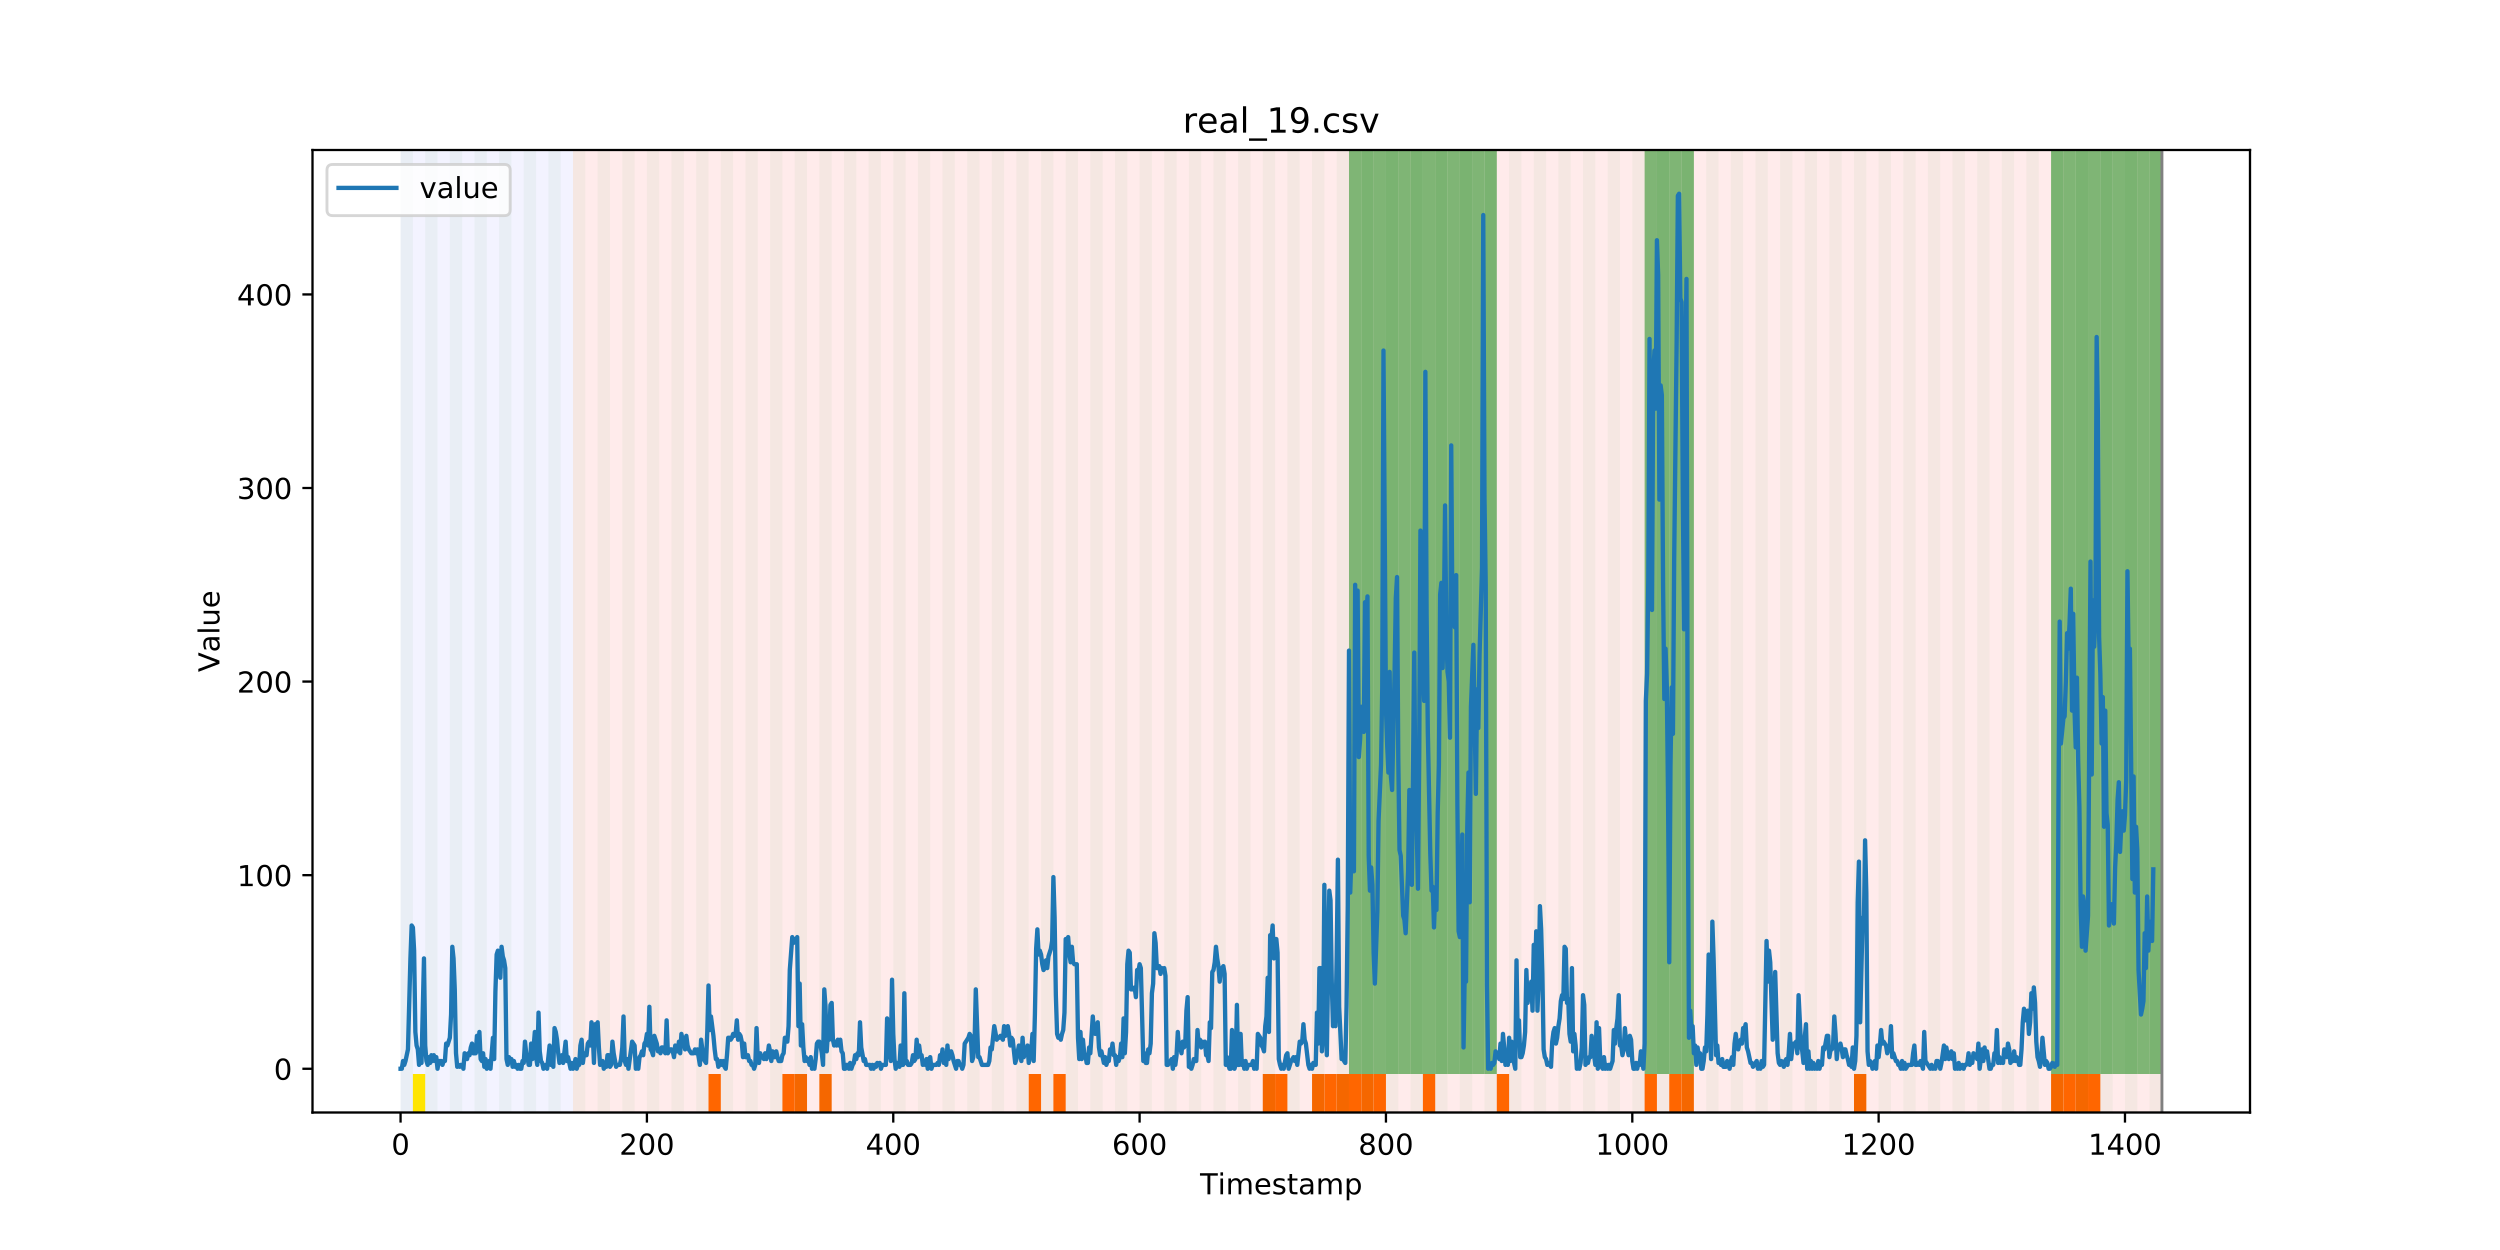 <?xml version="1.0" encoding="utf-8" standalone="no"?>
<!DOCTYPE svg PUBLIC "-//W3C//DTD SVG 1.1//EN"
  "http://www.w3.org/Graphics/SVG/1.1/DTD/svg11.dtd">
<!-- Created with matplotlib (https://matplotlib.org/) -->
<svg height="432pt" version="1.1" viewBox="0 0 864 432" width="864pt" xmlns="http://www.w3.org/2000/svg" xmlns:xlink="http://www.w3.org/1999/xlink">
 <defs>
  <style type="text/css">
*{stroke-linecap:butt;stroke-linejoin:round;}
  </style>
 </defs>
 <g id="figure_1">
  <g id="patch_1">
   <path d="M 0 432 
L 864 432 
L 864 0 
L 0 0 
z
" style="fill:#ffffff;"/>
  </g>
  <g id="axes_1">
   <g id="patch_2">
    <path d="M 108 384.48 
L 777.6 384.48 
L 777.6 51.84 
L 108 51.84 
z
" style="fill:#ffffff;"/>
   </g>
   <g id="patch_3">
    <path clip-path="url(#p7219b20a85)" d="M 138.436 384.48 
L 138.436 51.84 
L 198.032 51.84 
L 198.032 384.48 
z
" style="fill:#0000ff;opacity:0.05;"/>
   </g>
   <g id="patch_4">
    <path clip-path="url(#p7219b20a85)" d="M 198.032 384.48 
L 198.032 51.84 
L 747.164 51.84 
L 747.164 384.48 
z
" style="fill:#ff0000;opacity:0.08;"/>
   </g>
   <g id="patch_5">
    <path clip-path="url(#p7219b20a85)" d="M 138.436 384.48 
L 138.436 51.84 
L 142.693 51.84 
L 142.693 384.48 
z
" style="fill:#008000;opacity:0.04;"/>
   </g>
   <g id="patch_6">
    <path clip-path="url(#p7219b20a85)" d="M 142.693 384.48 
L 142.693 371.174 
L 146.95 371.174 
L 146.95 384.48 
z
" style="fill:#ffe500;"/>
   </g>
   <g id="patch_7">
    <path clip-path="url(#p7219b20a85)" d="M 146.95 384.48 
L 146.95 51.84 
L 151.207 51.84 
L 151.207 384.48 
z
" style="fill:#008000;opacity:0.04;"/>
   </g>
   <g id="patch_8">
    <path clip-path="url(#p7219b20a85)" d="M 155.464 384.48 
L 155.464 51.84 
L 159.721 51.84 
L 159.721 384.48 
z
" style="fill:#008000;opacity:0.04;"/>
   </g>
   <g id="patch_9">
    <path clip-path="url(#p7219b20a85)" d="M 163.977 384.48 
L 163.977 51.84 
L 168.234 51.84 
L 168.234 384.48 
z
" style="fill:#008000;opacity:0.04;"/>
   </g>
   <g id="patch_10">
    <path clip-path="url(#p7219b20a85)" d="M 172.491 384.48 
L 172.491 51.84 
L 176.748 51.84 
L 176.748 384.48 
z
" style="fill:#008000;opacity:0.04;"/>
   </g>
   <g id="patch_11">
    <path clip-path="url(#p7219b20a85)" d="M 181.005 384.48 
L 181.005 51.84 
L 185.262 51.84 
L 185.262 384.48 
z
" style="fill:#008000;opacity:0.04;"/>
   </g>
   <g id="patch_12">
    <path clip-path="url(#p7219b20a85)" d="M 244.857 384.48 
L 244.857 371.174 
L 249.114 371.174 
L 249.114 384.48 
z
" style="fill:#ff6600;"/>
   </g>
   <g id="patch_13">
    <path clip-path="url(#p7219b20a85)" d="M 189.518 384.48 
L 189.518 51.84 
L 193.775 51.84 
L 193.775 384.48 
z
" style="fill:#008000;opacity:0.04;"/>
   </g>
   <g id="patch_14">
    <path clip-path="url(#p7219b20a85)" d="M 198.032 384.48 
L 198.032 51.84 
L 202.289 51.84 
L 202.289 384.48 
z
" style="fill:#008000;opacity:0.04;"/>
   </g>
   <g id="patch_15">
    <path clip-path="url(#p7219b20a85)" d="M 206.546 384.48 
L 206.546 51.84 
L 210.803 51.84 
L 210.803 384.48 
z
" style="fill:#008000;opacity:0.04;"/>
   </g>
   <g id="patch_16">
    <path clip-path="url(#p7219b20a85)" d="M 270.398 384.48 
L 270.398 371.174 
L 274.655 371.174 
L 274.655 384.48 
z
" style="fill:#ff6600;"/>
   </g>
   <g id="patch_17">
    <path clip-path="url(#p7219b20a85)" d="M 215.059 384.48 
L 215.059 51.84 
L 219.316 51.84 
L 219.316 384.48 
z
" style="fill:#008000;opacity:0.04;"/>
   </g>
   <g id="patch_18">
    <path clip-path="url(#p7219b20a85)" d="M 274.655 384.48 
L 274.655 371.174 
L 278.912 371.174 
L 278.912 384.48 
z
" style="fill:#ff6600;"/>
   </g>
   <g id="patch_19">
    <path clip-path="url(#p7219b20a85)" d="M 223.573 384.48 
L 223.573 51.84 
L 227.83 51.84 
L 227.83 384.48 
z
" style="fill:#008000;opacity:0.04;"/>
   </g>
   <g id="patch_20">
    <path clip-path="url(#p7219b20a85)" d="M 283.169 384.48 
L 283.169 371.174 
L 287.426 371.174 
L 287.426 384.48 
z
" style="fill:#ff6600;"/>
   </g>
   <g id="patch_21">
    <path clip-path="url(#p7219b20a85)" d="M 232.087 384.48 
L 232.087 51.84 
L 236.344 51.84 
L 236.344 384.48 
z
" style="fill:#008000;opacity:0.04;"/>
   </g>
   <g id="patch_22">
    <path clip-path="url(#p7219b20a85)" d="M 240.6 384.48 
L 240.6 51.84 
L 244.857 51.84 
L 244.857 384.48 
z
" style="fill:#008000;opacity:0.04;"/>
   </g>
   <g id="patch_23">
    <path clip-path="url(#p7219b20a85)" d="M 249.114 384.48 
L 249.114 51.84 
L 253.371 51.84 
L 253.371 384.48 
z
" style="fill:#008000;opacity:0.04;"/>
   </g>
   <g id="patch_24">
    <path clip-path="url(#p7219b20a85)" d="M 257.628 384.48 
L 257.628 51.84 
L 261.885 51.84 
L 261.885 384.48 
z
" style="fill:#008000;opacity:0.04;"/>
   </g>
   <g id="patch_25">
    <path clip-path="url(#p7219b20a85)" d="M 266.141 384.48 
L 266.141 51.84 
L 270.398 51.84 
L 270.398 384.48 
z
" style="fill:#008000;opacity:0.04;"/>
   </g>
   <g id="patch_26">
    <path clip-path="url(#p7219b20a85)" d="M 274.655 384.48 
L 274.655 51.84 
L 278.912 51.84 
L 278.912 384.48 
z
" style="fill:#008000;opacity:0.04;"/>
   </g>
   <g id="patch_27">
    <path clip-path="url(#p7219b20a85)" d="M 283.169 384.48 
L 283.169 51.84 
L 287.426 51.84 
L 287.426 384.48 
z
" style="fill:#008000;opacity:0.04;"/>
   </g>
   <g id="patch_28">
    <path clip-path="url(#p7219b20a85)" d="M 291.682 384.48 
L 291.682 51.84 
L 295.939 51.84 
L 295.939 384.48 
z
" style="fill:#008000;opacity:0.04;"/>
   </g>
   <g id="patch_29">
    <path clip-path="url(#p7219b20a85)" d="M 355.535 384.48 
L 355.535 371.174 
L 359.792 371.174 
L 359.792 384.48 
z
" style="fill:#ff6600;"/>
   </g>
   <g id="patch_30">
    <path clip-path="url(#p7219b20a85)" d="M 300.196 384.48 
L 300.196 51.84 
L 304.453 51.84 
L 304.453 384.48 
z
" style="fill:#008000;opacity:0.04;"/>
   </g>
   <g id="patch_31">
    <path clip-path="url(#p7219b20a85)" d="M 364.049 384.48 
L 364.049 371.174 
L 368.305 371.174 
L 368.305 384.48 
z
" style="fill:#ff6600;"/>
   </g>
   <g id="patch_32">
    <path clip-path="url(#p7219b20a85)" d="M 308.71 384.48 
L 308.71 51.84 
L 312.967 51.84 
L 312.967 384.48 
z
" style="fill:#008000;opacity:0.04;"/>
   </g>
   <g id="patch_33">
    <path clip-path="url(#p7219b20a85)" d="M 317.223 384.48 
L 317.223 51.84 
L 321.48 51.84 
L 321.48 384.48 
z
" style="fill:#008000;opacity:0.04;"/>
   </g>
   <g id="patch_34">
    <path clip-path="url(#p7219b20a85)" d="M 325.737 384.48 
L 325.737 51.84 
L 329.994 51.84 
L 329.994 384.48 
z
" style="fill:#008000;opacity:0.04;"/>
   </g>
   <g id="patch_35">
    <path clip-path="url(#p7219b20a85)" d="M 334.251 384.48 
L 334.251 51.84 
L 338.508 51.84 
L 338.508 384.48 
z
" style="fill:#008000;opacity:0.04;"/>
   </g>
   <g id="patch_36">
    <path clip-path="url(#p7219b20a85)" d="M 342.764 384.48 
L 342.764 51.84 
L 347.021 51.84 
L 347.021 384.48 
z
" style="fill:#008000;opacity:0.04;"/>
   </g>
   <g id="patch_37">
    <path clip-path="url(#p7219b20a85)" d="M 351.278 384.48 
L 351.278 51.84 
L 355.535 51.84 
L 355.535 384.48 
z
" style="fill:#008000;opacity:0.04;"/>
   </g>
   <g id="patch_38">
    <path clip-path="url(#p7219b20a85)" d="M 359.792 384.48 
L 359.792 51.84 
L 364.049 51.84 
L 364.049 384.48 
z
" style="fill:#008000;opacity:0.04;"/>
   </g>
   <g id="patch_39">
    <path clip-path="url(#p7219b20a85)" d="M 368.305 384.48 
L 368.305 51.84 
L 372.562 51.84 
L 372.562 384.48 
z
" style="fill:#008000;opacity:0.04;"/>
   </g>
   <g id="patch_40">
    <path clip-path="url(#p7219b20a85)" d="M 376.819 384.48 
L 376.819 51.84 
L 381.076 51.84 
L 381.076 384.48 
z
" style="fill:#008000;opacity:0.04;"/>
   </g>
   <g id="patch_41">
    <path clip-path="url(#p7219b20a85)" d="M 436.415 384.48 
L 436.415 371.174 
L 440.672 371.174 
L 440.672 384.48 
z
" style="fill:#ff6600;"/>
   </g>
   <g id="patch_42">
    <path clip-path="url(#p7219b20a85)" d="M 440.672 384.48 
L 440.672 371.174 
L 444.928 371.174 
L 444.928 384.48 
z
" style="fill:#ff6600;"/>
   </g>
   <g id="patch_43">
    <path clip-path="url(#p7219b20a85)" d="M 385.333 384.48 
L 385.333 51.84 
L 389.59 51.84 
L 389.59 384.48 
z
" style="fill:#008000;opacity:0.04;"/>
   </g>
   <g id="patch_44">
    <path clip-path="url(#p7219b20a85)" d="M 393.846 384.48 
L 393.846 51.84 
L 398.103 51.84 
L 398.103 384.48 
z
" style="fill:#008000;opacity:0.04;"/>
   </g>
   <g id="patch_45">
    <path clip-path="url(#p7219b20a85)" d="M 453.442 384.48 
L 453.442 371.174 
L 457.699 371.174 
L 457.699 384.48 
z
" style="fill:#ff6600;"/>
   </g>
   <g id="patch_46">
    <path clip-path="url(#p7219b20a85)" d="M 457.699 384.48 
L 457.699 371.174 
L 461.956 371.174 
L 461.956 384.48 
z
" style="fill:#ff6600;"/>
   </g>
   <g id="patch_47">
    <path clip-path="url(#p7219b20a85)" d="M 402.36 384.48 
L 402.36 51.84 
L 406.617 51.84 
L 406.617 384.48 
z
" style="fill:#008000;opacity:0.04;"/>
   </g>
   <g id="patch_48">
    <path clip-path="url(#p7219b20a85)" d="M 461.956 384.48 
L 461.956 371.174 
L 466.213 371.174 
L 466.213 384.48 
z
" style="fill:#ff6600;"/>
   </g>
   <g id="patch_49">
    <path clip-path="url(#p7219b20a85)" d="M 466.213 384.48 
L 466.213 371.174 
L 470.469 371.174 
L 470.469 384.48 
z
" style="fill:#ff6600;"/>
   </g>
   <g id="patch_50">
    <path clip-path="url(#p7219b20a85)" d="M 410.874 384.48 
L 410.874 51.84 
L 415.131 51.84 
L 415.131 384.48 
z
" style="fill:#008000;opacity:0.04;"/>
   </g>
   <g id="patch_51">
    <path clip-path="url(#p7219b20a85)" d="M 470.469 384.48 
L 470.469 371.174 
L 474.726 371.174 
L 474.726 384.48 
z
" style="fill:#ff6600;"/>
   </g>
   <g id="patch_52">
    <path clip-path="url(#p7219b20a85)" d="M 474.726 384.48 
L 474.726 371.174 
L 478.983 371.174 
L 478.983 384.48 
z
" style="fill:#ff6600;"/>
   </g>
   <g id="patch_53">
    <path clip-path="url(#p7219b20a85)" d="M 419.387 384.48 
L 419.387 51.84 
L 423.644 51.84 
L 423.644 384.48 
z
" style="fill:#008000;opacity:0.04;"/>
   </g>
   <g id="patch_54">
    <path clip-path="url(#p7219b20a85)" d="M 427.901 384.48 
L 427.901 51.84 
L 432.158 51.84 
L 432.158 384.48 
z
" style="fill:#008000;opacity:0.04;"/>
   </g>
   <g id="patch_55">
    <path clip-path="url(#p7219b20a85)" d="M 491.754 384.48 
L 491.754 371.174 
L 496.01 371.174 
L 496.01 384.48 
z
" style="fill:#ff6600;"/>
   </g>
   <g id="patch_56">
    <path clip-path="url(#p7219b20a85)" d="M 436.415 384.48 
L 436.415 51.84 
L 440.672 51.84 
L 440.672 384.48 
z
" style="fill:#008000;opacity:0.04;"/>
   </g>
   <g id="patch_57">
    <path clip-path="url(#p7219b20a85)" d="M 444.928 384.48 
L 444.928 51.84 
L 449.185 51.84 
L 449.185 384.48 
z
" style="fill:#008000;opacity:0.04;"/>
   </g>
   <g id="patch_58">
    <path clip-path="url(#p7219b20a85)" d="M 453.442 384.48 
L 453.442 51.84 
L 457.699 51.84 
L 457.699 384.48 
z
" style="fill:#008000;opacity:0.04;"/>
   </g>
   <g id="patch_59">
    <path clip-path="url(#p7219b20a85)" d="M 517.295 384.48 
L 517.295 371.174 
L 521.551 371.174 
L 521.551 384.48 
z
" style="fill:#ff6600;"/>
   </g>
   <g id="patch_60">
    <path clip-path="url(#p7219b20a85)" d="M 461.956 384.48 
L 461.956 51.84 
L 466.213 51.84 
L 466.213 384.48 
z
" style="fill:#008000;opacity:0.04;"/>
   </g>
   <g id="patch_61">
    <path clip-path="url(#p7219b20a85)" d="M 466.213 371.174 
L 466.213 51.84 
L 470.469 51.84 
L 470.469 371.174 
z
" style="fill:#008000;opacity:0.5;"/>
   </g>
   <g id="patch_62">
    <path clip-path="url(#p7219b20a85)" d="M 470.469 384.48 
L 470.469 51.84 
L 474.726 51.84 
L 474.726 384.48 
z
" style="fill:#008000;opacity:0.04;"/>
   </g>
   <g id="patch_63">
    <path clip-path="url(#p7219b20a85)" d="M 470.469 371.174 
L 470.469 51.84 
L 474.726 51.84 
L 474.726 371.174 
z
" style="fill:#008000;opacity:0.5;"/>
   </g>
   <g id="patch_64">
    <path clip-path="url(#p7219b20a85)" d="M 474.726 371.174 
L 474.726 51.84 
L 478.983 51.84 
L 478.983 371.174 
z
" style="fill:#008000;opacity:0.5;"/>
   </g>
   <g id="patch_65">
    <path clip-path="url(#p7219b20a85)" d="M 478.983 384.48 
L 478.983 51.84 
L 483.24 51.84 
L 483.24 384.48 
z
" style="fill:#008000;opacity:0.04;"/>
   </g>
   <g id="patch_66">
    <path clip-path="url(#p7219b20a85)" d="M 478.983 371.174 
L 478.983 51.84 
L 483.24 51.84 
L 483.24 371.174 
z
" style="fill:#008000;opacity:0.5;"/>
   </g>
   <g id="patch_67">
    <path clip-path="url(#p7219b20a85)" d="M 483.24 371.174 
L 483.24 51.84 
L 487.497 51.84 
L 487.497 371.174 
z
" style="fill:#008000;opacity:0.5;"/>
   </g>
   <g id="patch_68">
    <path clip-path="url(#p7219b20a85)" d="M 487.497 384.48 
L 487.497 51.84 
L 491.754 51.84 
L 491.754 384.48 
z
" style="fill:#008000;opacity:0.04;"/>
   </g>
   <g id="patch_69">
    <path clip-path="url(#p7219b20a85)" d="M 487.497 371.174 
L 487.497 51.84 
L 491.754 51.84 
L 491.754 371.174 
z
" style="fill:#008000;opacity:0.5;"/>
   </g>
   <g id="patch_70">
    <path clip-path="url(#p7219b20a85)" d="M 491.754 371.174 
L 491.754 51.84 
L 496.01 51.84 
L 496.01 371.174 
z
" style="fill:#008000;opacity:0.5;"/>
   </g>
   <g id="patch_71">
    <path clip-path="url(#p7219b20a85)" d="M 496.01 384.48 
L 496.01 51.84 
L 500.267 51.84 
L 500.267 384.48 
z
" style="fill:#008000;opacity:0.04;"/>
   </g>
   <g id="patch_72">
    <path clip-path="url(#p7219b20a85)" d="M 496.01 371.174 
L 496.01 51.84 
L 500.267 51.84 
L 500.267 371.174 
z
" style="fill:#008000;opacity:0.5;"/>
   </g>
   <g id="patch_73">
    <path clip-path="url(#p7219b20a85)" d="M 500.267 371.174 
L 500.267 51.84 
L 504.524 51.84 
L 504.524 371.174 
z
" style="fill:#008000;opacity:0.5;"/>
   </g>
   <g id="patch_74">
    <path clip-path="url(#p7219b20a85)" d="M 504.524 384.48 
L 504.524 51.84 
L 508.781 51.84 
L 508.781 384.48 
z
" style="fill:#008000;opacity:0.04;"/>
   </g>
   <g id="patch_75">
    <path clip-path="url(#p7219b20a85)" d="M 504.524 371.174 
L 504.524 51.84 
L 508.781 51.84 
L 508.781 371.174 
z
" style="fill:#008000;opacity:0.5;"/>
   </g>
   <g id="patch_76">
    <path clip-path="url(#p7219b20a85)" d="M 508.781 371.174 
L 508.781 51.84 
L 513.038 51.84 
L 513.038 371.174 
z
" style="fill:#008000;opacity:0.5;"/>
   </g>
   <g id="patch_77">
    <path clip-path="url(#p7219b20a85)" d="M 568.377 384.48 
L 568.377 371.174 
L 572.633 371.174 
L 572.633 384.48 
z
" style="fill:#ff6600;"/>
   </g>
   <g id="patch_78">
    <path clip-path="url(#p7219b20a85)" d="M 513.038 384.48 
L 513.038 51.84 
L 517.295 51.84 
L 517.295 384.48 
z
" style="fill:#008000;opacity:0.04;"/>
   </g>
   <g id="patch_79">
    <path clip-path="url(#p7219b20a85)" d="M 513.038 371.174 
L 513.038 51.84 
L 517.295 51.84 
L 517.295 371.174 
z
" style="fill:#008000;opacity:0.5;"/>
   </g>
   <g id="patch_80">
    <path clip-path="url(#p7219b20a85)" d="M 576.89 384.48 
L 576.89 371.174 
L 581.147 371.174 
L 581.147 384.48 
z
" style="fill:#ff6600;"/>
   </g>
   <g id="patch_81">
    <path clip-path="url(#p7219b20a85)" d="M 521.551 384.48 
L 521.551 51.84 
L 525.808 51.84 
L 525.808 384.48 
z
" style="fill:#008000;opacity:0.04;"/>
   </g>
   <g id="patch_82">
    <path clip-path="url(#p7219b20a85)" d="M 581.147 384.48 
L 581.147 371.174 
L 585.404 371.174 
L 585.404 384.48 
z
" style="fill:#ff6600;"/>
   </g>
   <g id="patch_83">
    <path clip-path="url(#p7219b20a85)" d="M 530.065 384.48 
L 530.065 51.84 
L 534.322 51.84 
L 534.322 384.48 
z
" style="fill:#008000;opacity:0.04;"/>
   </g>
   <g id="patch_84">
    <path clip-path="url(#p7219b20a85)" d="M 538.579 384.48 
L 538.579 51.84 
L 542.836 51.84 
L 542.836 384.48 
z
" style="fill:#008000;opacity:0.04;"/>
   </g>
   <g id="patch_85">
    <path clip-path="url(#p7219b20a85)" d="M 547.092 384.48 
L 547.092 51.84 
L 551.349 51.84 
L 551.349 384.48 
z
" style="fill:#008000;opacity:0.04;"/>
   </g>
   <g id="patch_86">
    <path clip-path="url(#p7219b20a85)" d="M 555.606 384.48 
L 555.606 51.84 
L 559.863 51.84 
L 559.863 384.48 
z
" style="fill:#008000;opacity:0.04;"/>
   </g>
   <g id="patch_87">
    <path clip-path="url(#p7219b20a85)" d="M 564.12 384.48 
L 564.12 51.84 
L 568.377 51.84 
L 568.377 384.48 
z
" style="fill:#008000;opacity:0.04;"/>
   </g>
   <g id="patch_88">
    <path clip-path="url(#p7219b20a85)" d="M 568.377 371.174 
L 568.377 51.84 
L 572.633 51.84 
L 572.633 371.174 
z
" style="fill:#008000;opacity:0.5;"/>
   </g>
   <g id="patch_89">
    <path clip-path="url(#p7219b20a85)" d="M 572.633 384.48 
L 572.633 51.84 
L 576.89 51.84 
L 576.89 384.48 
z
" style="fill:#008000;opacity:0.04;"/>
   </g>
   <g id="patch_90">
    <path clip-path="url(#p7219b20a85)" d="M 572.633 371.174 
L 572.633 51.84 
L 576.89 51.84 
L 576.89 371.174 
z
" style="fill:#008000;opacity:0.5;"/>
   </g>
   <g id="patch_91">
    <path clip-path="url(#p7219b20a85)" d="M 576.89 371.174 
L 576.89 51.84 
L 581.147 51.84 
L 581.147 371.174 
z
" style="fill:#008000;opacity:0.5;"/>
   </g>
   <g id="patch_92">
    <path clip-path="url(#p7219b20a85)" d="M 581.147 384.48 
L 581.147 51.84 
L 585.404 51.84 
L 585.404 384.48 
z
" style="fill:#008000;opacity:0.04;"/>
   </g>
   <g id="patch_93">
    <path clip-path="url(#p7219b20a85)" d="M 581.147 371.174 
L 581.147 51.84 
L 585.404 51.84 
L 585.404 371.174 
z
" style="fill:#008000;opacity:0.5;"/>
   </g>
   <g id="patch_94">
    <path clip-path="url(#p7219b20a85)" d="M 640.743 384.48 
L 640.743 371.174 
L 645 371.174 
L 645 384.48 
z
" style="fill:#ff6600;"/>
   </g>
   <g id="patch_95">
    <path clip-path="url(#p7219b20a85)" d="M 589.661 384.48 
L 589.661 51.84 
L 593.918 51.84 
L 593.918 384.48 
z
" style="fill:#008000;opacity:0.04;"/>
   </g>
   <g id="patch_96">
    <path clip-path="url(#p7219b20a85)" d="M 598.174 384.48 
L 598.174 51.84 
L 602.431 51.84 
L 602.431 384.48 
z
" style="fill:#008000;opacity:0.04;"/>
   </g>
   <g id="patch_97">
    <path clip-path="url(#p7219b20a85)" d="M 606.688 384.48 
L 606.688 51.84 
L 610.945 51.84 
L 610.945 384.48 
z
" style="fill:#008000;opacity:0.04;"/>
   </g>
   <g id="patch_98">
    <path clip-path="url(#p7219b20a85)" d="M 615.202 384.48 
L 615.202 51.84 
L 619.459 51.84 
L 619.459 384.48 
z
" style="fill:#008000;opacity:0.04;"/>
   </g>
   <g id="patch_99">
    <path clip-path="url(#p7219b20a85)" d="M 623.715 384.48 
L 623.715 51.84 
L 627.972 51.84 
L 627.972 384.48 
z
" style="fill:#008000;opacity:0.04;"/>
   </g>
   <g id="patch_100">
    <path clip-path="url(#p7219b20a85)" d="M 632.229 384.48 
L 632.229 51.84 
L 636.486 51.84 
L 636.486 384.48 
z
" style="fill:#008000;opacity:0.04;"/>
   </g>
   <g id="patch_101">
    <path clip-path="url(#p7219b20a85)" d="M 640.743 384.48 
L 640.743 51.84 
L 645 51.84 
L 645 384.48 
z
" style="fill:#008000;opacity:0.04;"/>
   </g>
   <g id="patch_102">
    <path clip-path="url(#p7219b20a85)" d="M 649.256 384.48 
L 649.256 51.84 
L 653.513 51.84 
L 653.513 384.48 
z
" style="fill:#008000;opacity:0.04;"/>
   </g>
   <g id="patch_103">
    <path clip-path="url(#p7219b20a85)" d="M 708.852 384.48 
L 708.852 371.174 
L 713.109 371.174 
L 713.109 384.48 
z
" style="fill:#ff6600;"/>
   </g>
   <g id="patch_104">
    <path clip-path="url(#p7219b20a85)" d="M 713.109 384.48 
L 713.109 371.174 
L 717.366 371.174 
L 717.366 384.48 
z
" style="fill:#ff6600;"/>
   </g>
   <g id="patch_105">
    <path clip-path="url(#p7219b20a85)" d="M 657.77 384.48 
L 657.77 51.84 
L 662.027 51.84 
L 662.027 384.48 
z
" style="fill:#008000;opacity:0.04;"/>
   </g>
   <g id="patch_106">
    <path clip-path="url(#p7219b20a85)" d="M 717.366 384.48 
L 717.366 371.174 
L 721.623 371.174 
L 721.623 384.48 
z
" style="fill:#ff6600;"/>
   </g>
   <g id="patch_107">
    <path clip-path="url(#p7219b20a85)" d="M 721.623 384.48 
L 721.623 371.174 
L 725.879 371.174 
L 725.879 384.48 
z
" style="fill:#ff6600;"/>
   </g>
   <g id="patch_108">
    <path clip-path="url(#p7219b20a85)" d="M 666.284 384.48 
L 666.284 51.84 
L 670.541 51.84 
L 670.541 384.48 
z
" style="fill:#008000;opacity:0.04;"/>
   </g>
   <g id="patch_109">
    <path clip-path="url(#p7219b20a85)" d="M 674.797 384.48 
L 674.797 51.84 
L 679.054 51.84 
L 679.054 384.48 
z
" style="fill:#008000;opacity:0.04;"/>
   </g>
   <g id="patch_110">
    <path clip-path="url(#p7219b20a85)" d="M 683.311 384.48 
L 683.311 51.84 
L 687.568 51.84 
L 687.568 384.48 
z
" style="fill:#008000;opacity:0.04;"/>
   </g>
   <g id="patch_111">
    <path clip-path="url(#p7219b20a85)" d="M 691.825 384.48 
L 691.825 51.84 
L 696.082 51.84 
L 696.082 384.48 
z
" style="fill:#008000;opacity:0.04;"/>
   </g>
   <g id="patch_112">
    <path clip-path="url(#p7219b20a85)" d="M 700.338 384.48 
L 700.338 51.84 
L 704.595 51.84 
L 704.595 384.48 
z
" style="fill:#008000;opacity:0.04;"/>
   </g>
   <g id="patch_113">
    <path clip-path="url(#p7219b20a85)" d="M 708.852 384.48 
L 708.852 51.84 
L 713.109 51.84 
L 713.109 384.48 
z
" style="fill:#008000;opacity:0.04;"/>
   </g>
   <g id="patch_114">
    <path clip-path="url(#p7219b20a85)" d="M 708.852 371.174 
L 708.852 51.84 
L 713.109 51.84 
L 713.109 371.174 
z
" style="fill:#008000;opacity:0.5;"/>
   </g>
   <g id="patch_115">
    <path clip-path="url(#p7219b20a85)" d="M 713.109 371.174 
L 713.109 51.84 
L 717.366 51.84 
L 717.366 371.174 
z
" style="fill:#008000;opacity:0.5;"/>
   </g>
   <g id="patch_116">
    <path clip-path="url(#p7219b20a85)" d="M 717.366 384.48 
L 717.366 51.84 
L 721.623 51.84 
L 721.623 384.48 
z
" style="fill:#008000;opacity:0.04;"/>
   </g>
   <g id="patch_117">
    <path clip-path="url(#p7219b20a85)" d="M 717.366 371.174 
L 717.366 51.84 
L 721.623 51.84 
L 721.623 371.174 
z
" style="fill:#008000;opacity:0.5;"/>
   </g>
   <g id="patch_118">
    <path clip-path="url(#p7219b20a85)" d="M 721.623 371.174 
L 721.623 51.84 
L 725.879 51.84 
L 725.879 371.174 
z
" style="fill:#008000;opacity:0.5;"/>
   </g>
   <g id="patch_119">
    <path clip-path="url(#p7219b20a85)" d="M 725.879 384.48 
L 725.879 51.84 
L 730.136 51.84 
L 730.136 384.48 
z
" style="fill:#008000;opacity:0.04;"/>
   </g>
   <g id="patch_120">
    <path clip-path="url(#p7219b20a85)" d="M 725.879 371.174 
L 725.879 51.84 
L 730.136 51.84 
L 730.136 371.174 
z
" style="fill:#008000;opacity:0.5;"/>
   </g>
   <g id="patch_121">
    <path clip-path="url(#p7219b20a85)" d="M 730.136 371.174 
L 730.136 51.84 
L 734.393 51.84 
L 734.393 371.174 
z
" style="fill:#008000;opacity:0.5;"/>
   </g>
   <g id="patch_122">
    <path clip-path="url(#p7219b20a85)" d="M 734.393 384.48 
L 734.393 51.84 
L 738.65 51.84 
L 738.65 384.48 
z
" style="fill:#008000;opacity:0.04;"/>
   </g>
   <g id="patch_123">
    <path clip-path="url(#p7219b20a85)" d="M 734.393 371.174 
L 734.393 51.84 
L 738.65 51.84 
L 738.65 371.174 
z
" style="fill:#008000;opacity:0.5;"/>
   </g>
   <g id="patch_124">
    <path clip-path="url(#p7219b20a85)" d="M 738.65 371.174 
L 738.65 51.84 
L 742.907 51.84 
L 742.907 371.174 
z
" style="fill:#008000;opacity:0.5;"/>
   </g>
   <g id="patch_125">
    <path clip-path="url(#p7219b20a85)" d="M 742.907 384.48 
L 742.907 51.84 
L 747.164 51.84 
L 747.164 384.48 
z
" style="fill:#008000;opacity:0.04;"/>
   </g>
   <g id="patch_126">
    <path clip-path="url(#p7219b20a85)" d="M 742.907 371.174 
L 742.907 51.84 
L 747.164 51.84 
L 747.164 371.174 
z
" style="fill:#008000;opacity:0.5;"/>
   </g>
   <g id="matplotlib.axis_1">
    <g id="xtick_1">
     <g id="line2d_1">
      <defs>
       <path d="M 0 0 
L 0 3.5 
" id="m4c6e99e9aa" style="stroke:#000000;stroke-width:0.8;"/>
      </defs>
      <g>
       <use style="stroke:#000000;stroke-width:0.8;" x="138.436" xlink:href="#m4c6e99e9aa" y="384.48"/>
      </g>
     </g>
     <g id="text_1">
      <!-- 0 -->
      <defs>
       <path d="M 31.781 66.406 
Q 24.172 66.406 20.328 58.906 
Q 16.5 51.422 16.5 36.375 
Q 16.5 21.391 20.328 13.891 
Q 24.172 6.391 31.781 6.391 
Q 39.453 6.391 43.281 13.891 
Q 47.125 21.391 47.125 36.375 
Q 47.125 51.422 43.281 58.906 
Q 39.453 66.406 31.781 66.406 
z
M 31.781 74.219 
Q 44.047 74.219 50.516 64.516 
Q 56.984 54.828 56.984 36.375 
Q 56.984 17.969 50.516 8.266 
Q 44.047 -1.422 31.781 -1.422 
Q 19.531 -1.422 13.062 8.266 
Q 6.594 17.969 6.594 36.375 
Q 6.594 54.828 13.062 64.516 
Q 19.531 74.219 31.781 74.219 
z
" id="DejaVuSans-48"/>
      </defs>
      <g transform="translate(135.255 399.078)scale(0.1 -0.1)">
       <use xlink:href="#DejaVuSans-48"/>
      </g>
     </g>
    </g>
    <g id="xtick_2">
     <g id="line2d_2">
      <g>
       <use style="stroke:#000000;stroke-width:0.8;" x="223.573" xlink:href="#m4c6e99e9aa" y="384.48"/>
      </g>
     </g>
     <g id="text_2">
      <!-- 200 -->
      <defs>
       <path d="M 19.188 8.297 
L 53.609 8.297 
L 53.609 0 
L 7.328 0 
L 7.328 8.297 
Q 12.938 14.109 22.625 23.891 
Q 32.328 33.688 34.812 36.531 
Q 39.547 41.844 41.422 45.531 
Q 43.312 49.219 43.312 52.781 
Q 43.312 58.594 39.234 62.25 
Q 35.156 65.922 28.609 65.922 
Q 23.969 65.922 18.812 64.312 
Q 13.672 62.703 7.812 59.422 
L 7.812 69.391 
Q 13.766 71.781 18.938 73 
Q 24.125 74.219 28.422 74.219 
Q 39.75 74.219 46.484 68.547 
Q 53.219 62.891 53.219 53.422 
Q 53.219 48.922 51.531 44.891 
Q 49.859 40.875 45.406 35.406 
Q 44.188 33.984 37.641 27.219 
Q 31.109 20.453 19.188 8.297 
z
" id="DejaVuSans-50"/>
      </defs>
      <g transform="translate(214.029 399.078)scale(0.1 -0.1)">
       <use xlink:href="#DejaVuSans-50"/>
       <use x="63.623" xlink:href="#DejaVuSans-48"/>
       <use x="127.246" xlink:href="#DejaVuSans-48"/>
      </g>
     </g>
    </g>
    <g id="xtick_3">
     <g id="line2d_3">
      <g>
       <use style="stroke:#000000;stroke-width:0.8;" x="308.71" xlink:href="#m4c6e99e9aa" y="384.48"/>
      </g>
     </g>
     <g id="text_3">
      <!-- 400 -->
      <defs>
       <path d="M 37.797 64.312 
L 12.891 25.391 
L 37.797 25.391 
z
M 35.203 72.906 
L 47.609 72.906 
L 47.609 25.391 
L 58.016 25.391 
L 58.016 17.188 
L 47.609 17.188 
L 47.609 0 
L 37.797 0 
L 37.797 17.188 
L 4.891 17.188 
L 4.891 26.703 
z
" id="DejaVuSans-52"/>
      </defs>
      <g transform="translate(299.166 399.078)scale(0.1 -0.1)">
       <use xlink:href="#DejaVuSans-52"/>
       <use x="63.623" xlink:href="#DejaVuSans-48"/>
       <use x="127.246" xlink:href="#DejaVuSans-48"/>
      </g>
     </g>
    </g>
    <g id="xtick_4">
     <g id="line2d_4">
      <g>
       <use style="stroke:#000000;stroke-width:0.8;" x="393.846" xlink:href="#m4c6e99e9aa" y="384.48"/>
      </g>
     </g>
     <g id="text_4">
      <!-- 600 -->
      <defs>
       <path d="M 33.016 40.375 
Q 26.375 40.375 22.484 35.828 
Q 18.609 31.297 18.609 23.391 
Q 18.609 15.531 22.484 10.953 
Q 26.375 6.391 33.016 6.391 
Q 39.656 6.391 43.531 10.953 
Q 47.406 15.531 47.406 23.391 
Q 47.406 31.297 43.531 35.828 
Q 39.656 40.375 33.016 40.375 
z
M 52.594 71.297 
L 52.594 62.312 
Q 48.875 64.062 45.094 64.984 
Q 41.312 65.922 37.594 65.922 
Q 27.828 65.922 22.672 59.328 
Q 17.531 52.734 16.797 39.406 
Q 19.672 43.656 24.016 45.922 
Q 28.375 48.188 33.594 48.188 
Q 44.578 48.188 50.953 41.516 
Q 57.328 34.859 57.328 23.391 
Q 57.328 12.156 50.688 5.359 
Q 44.047 -1.422 33.016 -1.422 
Q 20.359 -1.422 13.672 8.266 
Q 6.984 17.969 6.984 36.375 
Q 6.984 53.656 15.188 63.938 
Q 23.391 74.219 37.203 74.219 
Q 40.922 74.219 44.703 73.484 
Q 48.484 72.75 52.594 71.297 
z
" id="DejaVuSans-54"/>
      </defs>
      <g transform="translate(384.303 399.078)scale(0.1 -0.1)">
       <use xlink:href="#DejaVuSans-54"/>
       <use x="63.623" xlink:href="#DejaVuSans-48"/>
       <use x="127.246" xlink:href="#DejaVuSans-48"/>
      </g>
     </g>
    </g>
    <g id="xtick_5">
     <g id="line2d_5">
      <g>
       <use style="stroke:#000000;stroke-width:0.8;" x="478.983" xlink:href="#m4c6e99e9aa" y="384.48"/>
      </g>
     </g>
     <g id="text_5">
      <!-- 800 -->
      <defs>
       <path d="M 31.781 34.625 
Q 24.75 34.625 20.719 30.859 
Q 16.703 27.094 16.703 20.516 
Q 16.703 13.922 20.719 10.156 
Q 24.75 6.391 31.781 6.391 
Q 38.812 6.391 42.859 10.172 
Q 46.922 13.969 46.922 20.516 
Q 46.922 27.094 42.891 30.859 
Q 38.875 34.625 31.781 34.625 
z
M 21.922 38.812 
Q 15.578 40.375 12.031 44.719 
Q 8.5 49.078 8.5 55.328 
Q 8.5 64.062 14.719 69.141 
Q 20.953 74.219 31.781 74.219 
Q 42.672 74.219 48.875 69.141 
Q 55.078 64.062 55.078 55.328 
Q 55.078 49.078 51.531 44.719 
Q 48 40.375 41.703 38.812 
Q 48.828 37.156 52.797 32.312 
Q 56.781 27.484 56.781 20.516 
Q 56.781 9.906 50.312 4.234 
Q 43.844 -1.422 31.781 -1.422 
Q 19.734 -1.422 13.25 4.234 
Q 6.781 9.906 6.781 20.516 
Q 6.781 27.484 10.781 32.312 
Q 14.797 37.156 21.922 38.812 
z
M 18.312 54.391 
Q 18.312 48.734 21.844 45.562 
Q 25.391 42.391 31.781 42.391 
Q 38.141 42.391 41.719 45.562 
Q 45.312 48.734 45.312 54.391 
Q 45.312 60.062 41.719 63.234 
Q 38.141 66.406 31.781 66.406 
Q 25.391 66.406 21.844 63.234 
Q 18.312 60.062 18.312 54.391 
z
" id="DejaVuSans-56"/>
      </defs>
      <g transform="translate(469.439 399.078)scale(0.1 -0.1)">
       <use xlink:href="#DejaVuSans-56"/>
       <use x="63.623" xlink:href="#DejaVuSans-48"/>
       <use x="127.246" xlink:href="#DejaVuSans-48"/>
      </g>
     </g>
    </g>
    <g id="xtick_6">
     <g id="line2d_6">
      <g>
       <use style="stroke:#000000;stroke-width:0.8;" x="564.12" xlink:href="#m4c6e99e9aa" y="384.48"/>
      </g>
     </g>
     <g id="text_6">
      <!-- 1000 -->
      <defs>
       <path d="M 12.406 8.297 
L 28.516 8.297 
L 28.516 63.922 
L 10.984 60.406 
L 10.984 69.391 
L 28.422 72.906 
L 38.281 72.906 
L 38.281 8.297 
L 54.391 8.297 
L 54.391 0 
L 12.406 0 
z
" id="DejaVuSans-49"/>
      </defs>
      <g transform="translate(551.395 399.078)scale(0.1 -0.1)">
       <use xlink:href="#DejaVuSans-49"/>
       <use x="63.623" xlink:href="#DejaVuSans-48"/>
       <use x="127.246" xlink:href="#DejaVuSans-48"/>
       <use x="190.869" xlink:href="#DejaVuSans-48"/>
      </g>
     </g>
    </g>
    <g id="xtick_7">
     <g id="line2d_7">
      <g>
       <use style="stroke:#000000;stroke-width:0.8;" x="649.256" xlink:href="#m4c6e99e9aa" y="384.48"/>
      </g>
     </g>
     <g id="text_7">
      <!-- 1200 -->
      <g transform="translate(636.531 399.078)scale(0.1 -0.1)">
       <use xlink:href="#DejaVuSans-49"/>
       <use x="63.623" xlink:href="#DejaVuSans-50"/>
       <use x="127.246" xlink:href="#DejaVuSans-48"/>
       <use x="190.869" xlink:href="#DejaVuSans-48"/>
      </g>
     </g>
    </g>
    <g id="xtick_8">
     <g id="line2d_8">
      <g>
       <use style="stroke:#000000;stroke-width:0.8;" x="734.393" xlink:href="#m4c6e99e9aa" y="384.48"/>
      </g>
     </g>
     <g id="text_8">
      <!-- 1400 -->
      <g transform="translate(721.668 399.078)scale(0.1 -0.1)">
       <use xlink:href="#DejaVuSans-49"/>
       <use x="63.623" xlink:href="#DejaVuSans-52"/>
       <use x="127.246" xlink:href="#DejaVuSans-48"/>
       <use x="190.869" xlink:href="#DejaVuSans-48"/>
      </g>
     </g>
    </g>
    <g id="text_9">
     <!-- Timestamp -->
     <defs>
      <path d="M -0.297 72.906 
L 61.375 72.906 
L 61.375 64.594 
L 35.5 64.594 
L 35.5 0 
L 25.594 0 
L 25.594 64.594 
L -0.297 64.594 
z
" id="DejaVuSans-84"/>
      <path d="M 9.422 54.688 
L 18.406 54.688 
L 18.406 0 
L 9.422 0 
z
M 9.422 75.984 
L 18.406 75.984 
L 18.406 64.594 
L 9.422 64.594 
z
" id="DejaVuSans-105"/>
      <path d="M 52 44.188 
Q 55.375 50.25 60.062 53.125 
Q 64.75 56 71.094 56 
Q 79.641 56 84.281 50.016 
Q 88.922 44.047 88.922 33.016 
L 88.922 0 
L 79.891 0 
L 79.891 32.719 
Q 79.891 40.578 77.094 44.375 
Q 74.312 48.188 68.609 48.188 
Q 61.625 48.188 57.562 43.547 
Q 53.516 38.922 53.516 30.906 
L 53.516 0 
L 44.484 0 
L 44.484 32.719 
Q 44.484 40.625 41.703 44.406 
Q 38.922 48.188 33.109 48.188 
Q 26.219 48.188 22.156 43.531 
Q 18.109 38.875 18.109 30.906 
L 18.109 0 
L 9.078 0 
L 9.078 54.688 
L 18.109 54.688 
L 18.109 46.188 
Q 21.188 51.219 25.484 53.609 
Q 29.781 56 35.688 56 
Q 41.656 56 45.828 52.969 
Q 50 49.953 52 44.188 
z
" id="DejaVuSans-109"/>
      <path d="M 56.203 29.594 
L 56.203 25.203 
L 14.891 25.203 
Q 15.484 15.922 20.484 11.062 
Q 25.484 6.203 34.422 6.203 
Q 39.594 6.203 44.453 7.469 
Q 49.312 8.734 54.109 11.281 
L 54.109 2.781 
Q 49.266 0.734 44.188 -0.344 
Q 39.109 -1.422 33.891 -1.422 
Q 20.797 -1.422 13.156 6.188 
Q 5.516 13.812 5.516 26.812 
Q 5.516 40.234 12.766 48.109 
Q 20.016 56 32.328 56 
Q 43.359 56 49.781 48.891 
Q 56.203 41.797 56.203 29.594 
z
M 47.219 32.234 
Q 47.125 39.594 43.094 43.984 
Q 39.062 48.391 32.422 48.391 
Q 24.906 48.391 20.391 44.141 
Q 15.875 39.891 15.188 32.172 
z
" id="DejaVuSans-101"/>
      <path d="M 44.281 53.078 
L 44.281 44.578 
Q 40.484 46.531 36.375 47.5 
Q 32.281 48.484 27.875 48.484 
Q 21.188 48.484 17.844 46.438 
Q 14.5 44.391 14.5 40.281 
Q 14.5 37.156 16.891 35.375 
Q 19.281 33.594 26.516 31.984 
L 29.594 31.297 
Q 39.156 29.25 43.188 25.516 
Q 47.219 21.781 47.219 15.094 
Q 47.219 7.469 41.188 3.016 
Q 35.156 -1.422 24.609 -1.422 
Q 20.219 -1.422 15.453 -0.562 
Q 10.688 0.297 5.422 2 
L 5.422 11.281 
Q 10.406 8.688 15.234 7.391 
Q 20.062 6.109 24.812 6.109 
Q 31.156 6.109 34.562 8.281 
Q 37.984 10.453 37.984 14.406 
Q 37.984 18.062 35.516 20.016 
Q 33.062 21.969 24.703 23.781 
L 21.578 24.516 
Q 13.234 26.266 9.516 29.906 
Q 5.812 33.547 5.812 39.891 
Q 5.812 47.609 11.281 51.797 
Q 16.75 56 26.812 56 
Q 31.781 56 36.172 55.266 
Q 40.578 54.547 44.281 53.078 
z
" id="DejaVuSans-115"/>
      <path d="M 18.312 70.219 
L 18.312 54.688 
L 36.812 54.688 
L 36.812 47.703 
L 18.312 47.703 
L 18.312 18.016 
Q 18.312 11.328 20.141 9.422 
Q 21.969 7.516 27.594 7.516 
L 36.812 7.516 
L 36.812 0 
L 27.594 0 
Q 17.188 0 13.234 3.875 
Q 9.281 7.766 9.281 18.016 
L 9.281 47.703 
L 2.688 47.703 
L 2.688 54.688 
L 9.281 54.688 
L 9.281 70.219 
z
" id="DejaVuSans-116"/>
      <path d="M 34.281 27.484 
Q 23.391 27.484 19.188 25 
Q 14.984 22.516 14.984 16.5 
Q 14.984 11.719 18.141 8.906 
Q 21.297 6.109 26.703 6.109 
Q 34.188 6.109 38.703 11.406 
Q 43.219 16.703 43.219 25.484 
L 43.219 27.484 
z
M 52.203 31.203 
L 52.203 0 
L 43.219 0 
L 43.219 8.297 
Q 40.141 3.328 35.547 0.953 
Q 30.953 -1.422 24.312 -1.422 
Q 15.922 -1.422 10.953 3.297 
Q 6 8.016 6 15.922 
Q 6 25.141 12.172 29.828 
Q 18.359 34.516 30.609 34.516 
L 43.219 34.516 
L 43.219 35.406 
Q 43.219 41.609 39.141 45 
Q 35.062 48.391 27.688 48.391 
Q 23 48.391 18.547 47.266 
Q 14.109 46.141 10.016 43.891 
L 10.016 52.203 
Q 14.938 54.109 19.578 55.047 
Q 24.219 56 28.609 56 
Q 40.484 56 46.344 49.844 
Q 52.203 43.703 52.203 31.203 
z
" id="DejaVuSans-97"/>
      <path d="M 18.109 8.203 
L 18.109 -20.797 
L 9.078 -20.797 
L 9.078 54.688 
L 18.109 54.688 
L 18.109 46.391 
Q 20.953 51.266 25.266 53.625 
Q 29.594 56 35.594 56 
Q 45.562 56 51.781 48.094 
Q 58.016 40.188 58.016 27.297 
Q 58.016 14.406 51.781 6.484 
Q 45.562 -1.422 35.594 -1.422 
Q 29.594 -1.422 25.266 0.953 
Q 20.953 3.328 18.109 8.203 
z
M 48.688 27.297 
Q 48.688 37.203 44.609 42.844 
Q 40.531 48.484 33.406 48.484 
Q 26.266 48.484 22.188 42.844 
Q 18.109 37.203 18.109 27.297 
Q 18.109 17.391 22.188 11.75 
Q 26.266 6.109 33.406 6.109 
Q 40.531 6.109 44.609 11.75 
Q 48.688 17.391 48.688 27.297 
z
" id="DejaVuSans-112"/>
     </defs>
     <g transform="translate(414.739 412.757)scale(0.1 -0.1)">
      <use xlink:href="#DejaVuSans-84"/>
      <use x="61.037" xlink:href="#DejaVuSans-105"/>
      <use x="88.82" xlink:href="#DejaVuSans-109"/>
      <use x="186.232" xlink:href="#DejaVuSans-101"/>
      <use x="247.756" xlink:href="#DejaVuSans-115"/>
      <use x="299.855" xlink:href="#DejaVuSans-116"/>
      <use x="339.064" xlink:href="#DejaVuSans-97"/>
      <use x="400.344" xlink:href="#DejaVuSans-109"/>
      <use x="497.756" xlink:href="#DejaVuSans-112"/>
     </g>
    </g>
   </g>
   <g id="matplotlib.axis_2">
    <g id="ytick_1">
     <g id="line2d_9">
      <defs>
       <path d="M 0 0 
L -3.5 0 
" id="m80f5f072a1" style="stroke:#000000;stroke-width:0.8;"/>
      </defs>
      <g>
       <use style="stroke:#000000;stroke-width:0.8;" x="108" xlink:href="#m80f5f072a1" y="369.36"/>
      </g>
     </g>
     <g id="text_10">
      <!-- 0 -->
      <g transform="translate(94.638 373.159)scale(0.1 -0.1)">
       <use xlink:href="#DejaVuSans-48"/>
      </g>
     </g>
    </g>
    <g id="ytick_2">
     <g id="line2d_10">
      <g>
       <use style="stroke:#000000;stroke-width:0.8;" x="108" xlink:href="#m80f5f072a1" y="302.457"/>
      </g>
     </g>
     <g id="text_11">
      <!-- 100 -->
      <g transform="translate(81.912 306.257)scale(0.1 -0.1)">
       <use xlink:href="#DejaVuSans-49"/>
       <use x="63.623" xlink:href="#DejaVuSans-48"/>
       <use x="127.246" xlink:href="#DejaVuSans-48"/>
      </g>
     </g>
    </g>
    <g id="ytick_3">
     <g id="line2d_11">
      <g>
       <use style="stroke:#000000;stroke-width:0.8;" x="108" xlink:href="#m80f5f072a1" y="235.555"/>
      </g>
     </g>
     <g id="text_12">
      <!-- 200 -->
      <g transform="translate(81.912 239.354)scale(0.1 -0.1)">
       <use xlink:href="#DejaVuSans-50"/>
       <use x="63.623" xlink:href="#DejaVuSans-48"/>
       <use x="127.246" xlink:href="#DejaVuSans-48"/>
      </g>
     </g>
    </g>
    <g id="ytick_4">
     <g id="line2d_12">
      <g>
       <use style="stroke:#000000;stroke-width:0.8;" x="108" xlink:href="#m80f5f072a1" y="168.652"/>
      </g>
     </g>
     <g id="text_13">
      <!-- 300 -->
      <defs>
       <path d="M 40.578 39.312 
Q 47.656 37.797 51.625 33 
Q 55.609 28.219 55.609 21.188 
Q 55.609 10.406 48.188 4.484 
Q 40.766 -1.422 27.094 -1.422 
Q 22.516 -1.422 17.656 -0.516 
Q 12.797 0.391 7.625 2.203 
L 7.625 11.719 
Q 11.719 9.328 16.594 8.109 
Q 21.484 6.891 26.812 6.891 
Q 36.078 6.891 40.938 10.547 
Q 45.797 14.203 45.797 21.188 
Q 45.797 27.641 41.281 31.266 
Q 36.766 34.906 28.719 34.906 
L 20.219 34.906 
L 20.219 43.016 
L 29.109 43.016 
Q 36.375 43.016 40.234 45.922 
Q 44.094 48.828 44.094 54.297 
Q 44.094 59.906 40.109 62.906 
Q 36.141 65.922 28.719 65.922 
Q 24.656 65.922 20.016 65.031 
Q 15.375 64.156 9.812 62.312 
L 9.812 71.094 
Q 15.438 72.656 20.344 73.438 
Q 25.25 74.219 29.594 74.219 
Q 40.828 74.219 47.359 69.109 
Q 53.906 64.016 53.906 55.328 
Q 53.906 49.266 50.438 45.094 
Q 46.969 40.922 40.578 39.312 
z
" id="DejaVuSans-51"/>
      </defs>
      <g transform="translate(81.912 172.451)scale(0.1 -0.1)">
       <use xlink:href="#DejaVuSans-51"/>
       <use x="63.623" xlink:href="#DejaVuSans-48"/>
       <use x="127.246" xlink:href="#DejaVuSans-48"/>
      </g>
     </g>
    </g>
    <g id="ytick_5">
     <g id="line2d_13">
      <g>
       <use style="stroke:#000000;stroke-width:0.8;" x="108" xlink:href="#m80f5f072a1" y="101.749"/>
      </g>
     </g>
     <g id="text_14">
      <!-- 400 -->
      <g transform="translate(81.912 105.549)scale(0.1 -0.1)">
       <use xlink:href="#DejaVuSans-52"/>
       <use x="63.623" xlink:href="#DejaVuSans-48"/>
       <use x="127.246" xlink:href="#DejaVuSans-48"/>
      </g>
     </g>
    </g>
    <g id="text_15">
     <!-- Value -->
     <defs>
      <path d="M 28.609 0 
L 0.781 72.906 
L 11.078 72.906 
L 34.188 11.531 
L 57.328 72.906 
L 67.578 72.906 
L 39.797 0 
z
" id="DejaVuSans-86"/>
      <path d="M 9.422 75.984 
L 18.406 75.984 
L 18.406 0 
L 9.422 0 
z
" id="DejaVuSans-108"/>
      <path d="M 8.5 21.578 
L 8.5 54.688 
L 17.484 54.688 
L 17.484 21.922 
Q 17.484 14.156 20.5 10.266 
Q 23.531 6.391 29.594 6.391 
Q 36.859 6.391 41.078 11.031 
Q 45.312 15.672 45.312 23.688 
L 45.312 54.688 
L 54.297 54.688 
L 54.297 0 
L 45.312 0 
L 45.312 8.406 
Q 42.047 3.422 37.719 1 
Q 33.406 -1.422 27.688 -1.422 
Q 18.266 -1.422 13.375 4.438 
Q 8.5 10.297 8.5 21.578 
z
M 31.109 56 
z
" id="DejaVuSans-117"/>
     </defs>
     <g transform="translate(75.833 232.273)rotate(-90)scale(0.1 -0.1)">
      <use xlink:href="#DejaVuSans-86"/>
      <use x="68.299" xlink:href="#DejaVuSans-97"/>
      <use x="129.578" xlink:href="#DejaVuSans-108"/>
      <use x="157.361" xlink:href="#DejaVuSans-117"/>
      <use x="220.74" xlink:href="#DejaVuSans-101"/>
     </g>
    </g>
   </g>
   <g id="line2d_14">
    <path clip-path="url(#p7219b20a85)" d="M 138.436 369.36 
L 138.862 369.36 
L 139.288 366.684 
L 139.713 368.022 
L 140.139 366.684 
L 140.99 362.67 
L 141.842 331.225 
L 142.268 319.852 
L 142.693 320.521 
L 143.119 328.549 
L 143.545 356.648 
L 143.97 361.332 
L 144.396 362.67 
L 144.822 368.022 
L 145.247 366.684 
L 145.673 367.353 
L 146.524 331.225 
L 146.95 361.332 
L 147.376 366.684 
L 147.801 368.022 
L 148.227 365.346 
L 148.653 367.353 
L 149.078 364.677 
L 149.504 366.684 
L 149.93 364.677 
L 150.355 366.684 
L 150.781 365.346 
L 151.207 369.36 
L 151.633 366.684 
L 152.484 366.684 
L 152.91 368.022 
L 153.335 366.684 
L 153.761 366.684 
L 154.187 360.663 
L 154.612 361.332 
L 155.464 358.656 
L 155.889 350.627 
L 156.315 327.211 
L 156.741 331.225 
L 157.166 341.93 
L 157.592 364.008 
L 158.018 368.691 
L 158.443 368.022 
L 158.869 368.691 
L 159.295 368.022 
L 159.721 368.022 
L 160.146 369.36 
L 160.572 364.008 
L 160.998 364.677 
L 161.423 366.015 
L 161.849 364.008 
L 162.275 364.677 
L 162.7 362.001 
L 163.126 360.663 
L 163.552 364.008 
L 164.403 364.008 
L 164.829 357.987 
L 165.254 363.339 
L 165.68 356.648 
L 166.106 366.015 
L 166.531 366.684 
L 166.957 364.008 
L 167.383 368.691 
L 167.809 366.015 
L 168.234 369.36 
L 169.086 366.684 
L 169.511 369.36 
L 170.363 358.656 
L 170.788 366.015 
L 171.214 342.599 
L 171.64 329.887 
L 172.065 328.549 
L 172.491 330.556 
L 172.917 337.916 
L 173.342 327.211 
L 173.768 330.556 
L 174.194 331.895 
L 174.619 334.571 
L 175.045 366.015 
L 175.471 368.022 
L 175.897 365.346 
L 176.322 366.015 
L 176.748 366.015 
L 177.174 368.691 
L 177.599 366.684 
L 178.025 368.691 
L 178.451 368.022 
L 178.876 369.36 
L 179.302 368.022 
L 179.728 369.36 
L 180.153 369.36 
L 180.579 366.684 
L 181.005 367.353 
L 181.43 359.994 
L 181.856 364.008 
L 182.282 365.346 
L 182.707 368.022 
L 183.133 368.022 
L 183.559 360.663 
L 183.984 366.015 
L 184.41 362.001 
L 184.836 356.648 
L 185.262 365.346 
L 185.687 368.022 
L 186.113 349.958 
L 186.539 363.339 
L 186.964 366.684 
L 187.39 367.353 
L 187.816 369.36 
L 188.667 368.022 
L 189.093 369.36 
L 189.944 361.332 
L 190.37 368.022 
L 190.795 366.015 
L 191.221 368.691 
L 191.647 355.31 
L 192.072 356.648 
L 192.498 359.325 
L 192.924 364.008 
L 193.35 367.353 
L 193.775 366.684 
L 194.201 364.677 
L 194.627 367.353 
L 195.478 359.994 
L 195.904 366.684 
L 196.329 365.346 
L 197.181 369.36 
L 197.606 367.353 
L 198.032 369.36 
L 198.458 368.022 
L 198.883 366.015 
L 199.309 369.36 
L 199.735 368.022 
L 200.16 368.022 
L 200.586 361.332 
L 201.012 359.325 
L 201.438 367.353 
L 201.863 364.008 
L 202.289 364.677 
L 202.715 364.677 
L 203.14 360.663 
L 203.566 359.994 
L 203.992 361.332 
L 204.417 353.303 
L 204.843 357.318 
L 205.269 367.353 
L 205.694 353.972 
L 206.12 357.987 
L 206.546 353.303 
L 206.971 362.001 
L 207.397 368.022 
L 208.248 366.684 
L 208.674 369.36 
L 209.1 368.022 
L 209.525 368.691 
L 209.951 364.677 
L 210.377 364.677 
L 210.803 368.691 
L 211.228 368.022 
L 211.654 359.994 
L 212.08 364.008 
L 212.931 368.691 
L 213.357 368.022 
L 214.208 368.022 
L 214.634 366.015 
L 215.059 362.001 
L 215.485 351.296 
L 215.911 366.684 
L 216.336 368.022 
L 216.762 366.015 
L 217.188 369.36 
L 218.465 359.994 
L 219.316 361.332 
L 219.742 369.36 
L 220.168 368.022 
L 220.593 369.36 
L 221.019 365.346 
L 221.445 364.677 
L 221.87 363.339 
L 222.296 364.677 
L 222.722 360.663 
L 223.147 359.994 
L 223.573 357.318 
L 223.999 361.332 
L 224.424 347.951 
L 224.85 362.67 
L 225.276 363.339 
L 225.701 364.677 
L 226.127 357.987 
L 226.979 360.663 
L 227.404 363.339 
L 227.83 362.67 
L 228.256 364.008 
L 228.681 362.001 
L 229.107 362.001 
L 229.533 363.339 
L 229.958 364.008 
L 230.384 352.634 
L 230.81 364.008 
L 231.661 362.67 
L 232.087 362.67 
L 232.512 363.339 
L 232.938 365.346 
L 233.364 361.332 
L 233.789 363.339 
L 234.215 363.339 
L 234.641 359.994 
L 235.066 364.008 
L 235.492 357.318 
L 235.918 359.325 
L 236.344 359.994 
L 236.769 362.67 
L 237.195 357.987 
L 237.621 361.332 
L 238.046 362.67 
L 238.898 364.008 
L 239.749 364.008 
L 240.175 362.67 
L 240.6 364.008 
L 241.026 362.67 
L 241.877 368.022 
L 242.303 359.325 
L 243.154 366.015 
L 244.006 367.353 
L 244.432 356.648 
L 244.857 340.592 
L 245.283 355.979 
L 245.709 351.296 
L 246.56 357.987 
L 246.986 362.67 
L 247.411 366.015 
L 247.837 366.015 
L 248.263 368.691 
L 248.688 368.022 
L 249.114 366.684 
L 249.54 368.022 
L 249.965 366.684 
L 250.391 368.691 
L 250.817 369.36 
L 251.242 364.677 
L 251.668 358.656 
L 252.094 358.656 
L 252.52 359.325 
L 252.945 358.656 
L 253.371 357.318 
L 253.797 357.987 
L 254.222 357.318 
L 254.648 352.634 
L 255.074 359.325 
L 255.499 357.318 
L 255.925 357.987 
L 256.351 359.994 
L 256.776 365.346 
L 257.202 360.663 
L 257.628 365.346 
L 258.053 365.346 
L 258.479 364.677 
L 258.905 366.684 
L 259.33 366.684 
L 259.756 368.022 
L 260.182 368.022 
L 260.608 369.36 
L 261.033 368.022 
L 261.459 355.31 
L 261.885 366.015 
L 262.31 367.353 
L 262.736 364.008 
L 263.162 365.346 
L 263.587 365.346 
L 264.013 366.015 
L 264.439 364.008 
L 264.864 366.015 
L 265.29 364.677 
L 265.716 361.332 
L 266.141 363.339 
L 266.567 366.684 
L 266.993 363.339 
L 267.418 365.346 
L 267.844 365.346 
L 268.27 363.339 
L 268.695 365.346 
L 269.121 366.684 
L 269.973 366.684 
L 270.398 364.677 
L 270.824 364.008 
L 271.25 358.656 
L 271.675 358.656 
L 272.101 359.994 
L 272.527 354.641 
L 272.952 335.24 
L 273.804 323.866 
L 274.229 325.873 
L 274.655 324.535 
L 275.081 325.204 
L 275.506 323.866 
L 275.932 354.641 
L 276.358 339.923 
L 276.783 361.332 
L 277.209 353.972 
L 277.635 362.001 
L 278.061 366.684 
L 278.486 365.346 
L 278.912 366.684 
L 279.338 366.015 
L 279.763 368.022 
L 280.189 365.346 
L 280.615 369.36 
L 281.04 368.022 
L 281.466 369.36 
L 281.892 366.015 
L 282.317 360.663 
L 282.743 359.994 
L 283.169 359.994 
L 283.594 361.332 
L 284.02 364.008 
L 284.446 368.022 
L 284.871 341.93 
L 285.297 347.951 
L 285.723 363.339 
L 286.149 356.648 
L 286.574 359.325 
L 287 347.282 
L 287.426 346.613 
L 287.851 359.325 
L 288.277 361.332 
L 288.703 359.994 
L 289.128 361.332 
L 289.554 359.325 
L 289.98 361.332 
L 290.405 359.325 
L 290.831 363.339 
L 291.257 364.008 
L 291.682 369.36 
L 292.108 369.36 
L 292.534 368.022 
L 292.959 368.022 
L 293.385 369.36 
L 293.811 367.353 
L 294.236 369.36 
L 294.662 368.022 
L 295.088 367.353 
L 295.514 364.677 
L 295.939 366.015 
L 296.365 364.008 
L 296.791 364.677 
L 297.216 353.303 
L 297.642 362.001 
L 298.493 366.684 
L 298.919 366.015 
L 299.345 368.022 
L 300.622 368.022 
L 301.047 369.36 
L 301.473 368.022 
L 301.899 369.36 
L 302.324 368.022 
L 302.75 368.691 
L 303.176 367.353 
L 303.602 368.022 
L 304.027 367.353 
L 304.453 369.36 
L 304.879 368.022 
L 306.156 368.022 
L 306.581 351.965 
L 307.007 365.346 
L 307.433 363.339 
L 307.858 366.684 
L 308.284 338.585 
L 308.71 357.318 
L 309.135 366.015 
L 309.561 369.36 
L 309.987 367.353 
L 310.838 368.691 
L 311.264 361.332 
L 311.69 368.022 
L 312.115 368.022 
L 312.541 343.268 
L 312.967 367.353 
L 313.392 366.684 
L 313.818 368.022 
L 314.669 368.022 
L 315.095 367.353 
L 315.521 364.677 
L 315.946 366.684 
L 316.372 366.015 
L 316.798 359.325 
L 317.223 365.346 
L 317.649 361.332 
L 318.075 364.677 
L 318.5 364.677 
L 318.926 368.022 
L 319.352 367.353 
L 319.777 368.022 
L 320.203 366.015 
L 320.629 369.36 
L 321.055 366.015 
L 321.48 365.346 
L 321.906 369.36 
L 322.332 368.022 
L 323.609 368.022 
L 324.034 367.353 
L 324.46 368.022 
L 324.886 364.677 
L 325.311 366.015 
L 325.737 362.67 
L 326.163 367.353 
L 326.588 366.684 
L 327.014 368.022 
L 327.44 361.332 
L 327.865 366.015 
L 328.291 364.008 
L 328.717 363.339 
L 329.143 364.677 
L 329.568 366.684 
L 330.42 369.36 
L 330.845 366.684 
L 331.271 366.684 
L 331.697 368.022 
L 332.122 368.022 
L 332.548 369.36 
L 332.974 368.022 
L 333.399 360.663 
L 334.676 358.656 
L 335.102 357.318 
L 335.528 357.987 
L 335.953 366.684 
L 336.379 365.346 
L 336.805 360.663 
L 337.231 341.93 
L 338.082 365.346 
L 338.508 365.346 
L 339.359 368.022 
L 341.487 368.022 
L 341.913 366.684 
L 342.339 362.001 
L 342.764 362.67 
L 343.616 354.641 
L 344.467 359.325 
L 344.893 358.656 
L 345.318 358.656 
L 345.744 357.987 
L 346.596 359.325 
L 347.021 354.641 
L 347.447 357.987 
L 347.873 356.648 
L 348.298 354.641 
L 348.724 357.318 
L 349.15 361.332 
L 349.575 358.656 
L 350.001 359.325 
L 350.852 367.353 
L 351.278 366.015 
L 352.129 361.332 
L 352.555 363.339 
L 352.981 366.684 
L 353.406 358.656 
L 353.832 365.346 
L 354.258 362.67 
L 354.684 364.677 
L 355.109 361.332 
L 355.535 367.353 
L 355.961 364.677 
L 356.386 363.339 
L 356.812 357.318 
L 357.238 366.684 
L 357.663 350.627 
L 358.089 327.88 
L 358.515 321.19 
L 358.94 329.887 
L 359.366 328.549 
L 359.792 329.887 
L 360.217 333.233 
L 360.643 335.24 
L 361.069 334.571 
L 361.494 331.895 
L 361.92 334.571 
L 362.346 330.556 
L 363.197 327.88 
L 363.623 325.204 
L 364.049 303.126 
L 364.474 317.176 
L 364.9 343.937 
L 365.326 357.318 
L 365.751 358.656 
L 366.177 357.987 
L 366.603 359.325 
L 367.028 357.318 
L 367.454 355.979 
L 367.88 349.958 
L 368.305 324.535 
L 368.731 327.88 
L 369.157 323.866 
L 369.582 329.887 
L 370.008 332.564 
L 370.434 327.211 
L 370.86 332.564 
L 371.285 333.233 
L 372.137 333.233 
L 372.562 358.656 
L 372.988 366.015 
L 373.414 356.648 
L 373.839 366.015 
L 374.265 359.325 
L 374.691 364.008 
L 375.116 364.677 
L 375.542 367.353 
L 375.968 367.353 
L 376.393 362.001 
L 376.819 364.008 
L 377.67 351.296 
L 378.096 356.648 
L 378.522 357.318 
L 378.947 355.979 
L 379.373 353.303 
L 379.799 362.001 
L 380.225 364.677 
L 380.65 363.339 
L 381.502 367.353 
L 381.927 365.346 
L 382.353 368.022 
L 382.779 366.684 
L 383.204 366.684 
L 383.63 362.67 
L 384.056 364.008 
L 384.481 360.663 
L 384.907 364.677 
L 385.333 364.677 
L 385.758 368.022 
L 386.184 365.346 
L 386.61 366.684 
L 387.035 365.346 
L 387.461 360.663 
L 387.887 365.346 
L 388.313 351.965 
L 388.738 364.008 
L 389.164 356.648 
L 389.59 333.233 
L 390.015 328.549 
L 390.441 329.218 
L 390.867 341.93 
L 391.718 341.93 
L 392.144 341.261 
L 392.569 344.606 
L 392.995 335.24 
L 393.421 335.909 
L 393.846 333.233 
L 394.272 334.571 
L 395.123 366.684 
L 395.549 364.008 
L 395.975 367.353 
L 396.401 367.353 
L 396.826 362.67 
L 397.252 364.008 
L 397.678 360.663 
L 398.103 343.268 
L 398.529 339.923 
L 398.955 322.528 
L 399.38 325.873 
L 399.806 334.571 
L 400.232 334.571 
L 400.657 333.902 
L 401.083 336.578 
L 401.509 334.571 
L 401.934 335.24 
L 402.36 334.571 
L 402.786 337.247 
L 403.211 368.022 
L 403.637 368.022 
L 404.914 366.015 
L 405.34 369.36 
L 405.766 365.346 
L 406.191 368.022 
L 406.617 364.677 
L 407.043 356.648 
L 407.468 362.67 
L 407.894 362.001 
L 408.32 364.008 
L 408.745 359.994 
L 409.171 362.001 
L 409.597 361.332 
L 410.022 349.289 
L 410.448 344.606 
L 410.874 368.691 
L 411.299 368.691 
L 411.725 369.36 
L 412.151 368.022 
L 412.576 366.015 
L 413.002 366.684 
L 413.428 366.684 
L 413.854 355.979 
L 414.279 361.332 
L 414.705 359.325 
L 415.131 362.001 
L 415.556 359.994 
L 415.982 360.663 
L 416.408 359.994 
L 416.833 364.677 
L 417.259 364.677 
L 417.685 366.684 
L 418.11 353.303 
L 418.536 355.31 
L 418.962 335.909 
L 419.387 335.24 
L 419.813 332.564 
L 420.239 327.211 
L 420.664 331.225 
L 421.09 333.902 
L 421.516 339.254 
L 421.942 335.24 
L 422.793 333.902 
L 423.219 336.578 
L 423.644 368.022 
L 424.07 365.346 
L 424.496 368.022 
L 424.921 369.36 
L 425.347 369.36 
L 425.773 355.979 
L 426.198 368.022 
L 426.624 369.36 
L 427.05 368.022 
L 427.475 347.282 
L 427.901 368.022 
L 428.327 368.022 
L 428.752 357.318 
L 429.178 368.022 
L 429.604 366.684 
L 430.029 369.36 
L 430.455 366.684 
L 430.881 369.36 
L 431.307 368.022 
L 432.584 368.022 
L 433.009 366.684 
L 433.435 369.36 
L 433.861 368.691 
L 434.286 369.36 
L 434.712 357.318 
L 435.563 358.656 
L 435.989 361.332 
L 436.415 362.001 
L 436.84 363.339 
L 437.266 354.641 
L 437.692 351.296 
L 438.117 337.916 
L 438.543 356.648 
L 438.969 323.197 
L 439.395 324.535 
L 439.82 319.852 
L 440.246 331.225 
L 440.672 324.535 
L 441.097 324.535 
L 441.523 329.218 
L 441.949 366.015 
L 442.374 368.022 
L 442.8 369.36 
L 443.226 368.022 
L 443.651 369.36 
L 444.503 364.677 
L 444.928 364.008 
L 445.354 369.36 
L 446.205 366.684 
L 447.057 365.346 
L 447.483 366.684 
L 447.908 365.346 
L 448.334 368.022 
L 449.185 359.994 
L 449.611 360.663 
L 450.037 359.994 
L 450.462 353.972 
L 450.888 359.325 
L 451.314 360.663 
L 452.165 368.022 
L 452.591 369.36 
L 453.016 368.022 
L 453.442 369.36 
L 453.868 367.353 
L 454.293 368.022 
L 454.719 368.022 
L 455.145 349.958 
L 455.571 360.663 
L 455.996 334.571 
L 456.422 334.571 
L 456.848 363.339 
L 457.273 354.641 
L 457.699 305.802 
L 458.125 350.627 
L 458.55 364.677 
L 459.402 307.81 
L 459.827 311.155 
L 460.253 339.254 
L 460.679 354.641 
L 461.104 345.944 
L 461.53 354.641 
L 461.956 330.556 
L 462.381 297.105 
L 462.807 347.951 
L 463.658 366.015 
L 464.084 365.346 
L 464.51 366.684 
L 464.936 367.353 
L 465.361 347.951 
L 465.787 313.162 
L 466.213 224.85 
L 466.638 308.479 
L 467.49 282.387 
L 467.915 301.119 
L 468.341 202.103 
L 468.767 240.238 
L 469.192 204.11 
L 469.618 261.647 
L 470.044 255.625 
L 470.469 244.252 
L 470.895 250.942 
L 471.321 252.949 
L 471.746 208.125 
L 472.172 214.146 
L 472.598 206.118 
L 473.024 295.767 
L 473.449 307.81 
L 473.875 299.781 
L 474.301 305.802 
L 474.726 329.218 
L 475.152 339.923 
L 476.003 315.169 
L 476.429 283.725 
L 477.28 264.323 
L 477.706 237.562 
L 478.132 121.151 
L 478.983 244.921 
L 479.409 257.633 
L 479.834 266.999 
L 480.26 232.21 
L 480.686 268.337 
L 481.112 273.02 
L 481.963 232.879 
L 482.389 206.787 
L 482.814 199.427 
L 483.24 261.647 
L 483.666 293.76 
L 484.091 295.767 
L 484.943 316.507 
L 485.368 317.845 
L 485.794 322.528 
L 486.645 301.119 
L 487.071 273.02 
L 487.497 301.119 
L 487.922 305.802 
L 488.774 225.519 
L 489.199 282.387 
L 489.625 287.07 
L 490.051 307.141 
L 490.477 259.64 
L 490.902 183.371 
L 491.328 202.103 
L 491.754 230.872 
L 492.179 242.245 
L 492.605 128.51 
L 493.031 212.139 
L 493.456 252.949 
L 494.308 295.098 
L 494.733 307.81 
L 495.159 306.472 
L 495.585 320.521 
L 496.01 309.148 
L 496.436 314.5 
L 496.862 281.048 
L 497.287 264.323 
L 497.713 205.448 
L 498.139 201.434 
L 498.565 230.872 
L 498.99 214.146 
L 499.416 174.673 
L 499.842 218.16 
L 500.267 232.21 
L 500.693 235.555 
L 501.119 254.956 
L 501.544 153.933 
L 501.97 216.153 
L 502.396 214.146 
L 502.821 216.822 
L 503.247 198.758 
L 503.673 277.703 
L 504.098 321.859 
L 504.524 323.866 
L 504.95 313.831 
L 505.375 288.408 
L 505.801 362.001 
L 506.227 334.571 
L 506.653 339.254 
L 507.078 286.401 
L 507.504 266.999 
L 507.93 311.824 
L 508.355 244.252 
L 509.207 222.843 
L 510.058 274.358 
L 510.484 238.231 
L 510.909 251.611 
L 511.335 226.188 
L 512.186 196.082 
L 512.612 74.319 
L 513.038 171.997 
L 513.463 202.103 
L 513.889 340.592 
L 514.315 369.36 
L 514.74 368.691 
L 515.166 369.36 
L 515.592 367.353 
L 516.018 368.022 
L 516.443 367.353 
L 516.869 363.339 
L 517.295 365.346 
L 517.72 364.008 
L 518.146 366.015 
L 518.572 360.663 
L 518.997 366.684 
L 519.423 357.318 
L 519.849 362.001 
L 520.274 368.022 
L 520.7 363.339 
L 521.126 368.022 
L 521.551 358.656 
L 521.977 366.684 
L 522.403 359.994 
L 523.254 367.353 
L 523.68 369.36 
L 524.106 331.895 
L 524.531 359.994 
L 524.957 352.634 
L 525.383 365.346 
L 525.808 365.346 
L 526.234 364.008 
L 526.66 361.332 
L 527.085 356.648 
L 527.511 335.24 
L 527.937 346.613 
L 528.362 342.599 
L 528.788 343.937 
L 529.214 339.254 
L 529.639 349.289 
L 530.065 326.542 
L 530.491 339.254 
L 530.916 321.859 
L 531.342 349.289 
L 531.768 338.585 
L 532.194 313.162 
L 532.619 321.19 
L 533.045 336.578 
L 533.471 362.67 
L 533.896 365.346 
L 534.322 366.015 
L 534.748 368.022 
L 535.173 367.353 
L 536.025 368.691 
L 536.45 359.994 
L 536.876 356.648 
L 537.302 355.31 
L 537.727 360.663 
L 538.153 358.656 
L 538.579 354.641 
L 539.004 351.965 
L 539.43 345.944 
L 539.856 343.937 
L 540.282 345.275 
L 540.707 327.211 
L 541.133 327.88 
L 541.559 346.613 
L 541.984 345.275 
L 542.41 357.318 
L 542.836 359.994 
L 543.261 334.571 
L 543.687 363.339 
L 544.113 357.318 
L 544.538 361.332 
L 544.964 369.36 
L 545.39 368.022 
L 545.815 369.36 
L 546.241 367.353 
L 546.667 362.001 
L 547.092 343.937 
L 547.518 347.282 
L 547.944 368.022 
L 548.369 367.353 
L 548.795 367.353 
L 549.221 365.346 
L 549.647 365.346 
L 550.072 357.987 
L 551.349 368.022 
L 551.775 353.303 
L 552.201 369.36 
L 552.626 355.31 
L 553.052 366.684 
L 553.478 368.691 
L 553.903 369.36 
L 554.329 365.346 
L 554.755 369.36 
L 555.18 368.022 
L 555.606 369.36 
L 556.032 368.022 
L 556.457 369.36 
L 557.309 366.684 
L 557.735 355.979 
L 558.16 360.663 
L 558.586 355.31 
L 559.012 351.965 
L 559.437 343.937 
L 559.863 361.332 
L 560.289 361.332 
L 560.714 364.677 
L 561.14 362.67 
L 561.566 355.31 
L 561.991 359.994 
L 562.843 364.677 
L 563.268 357.987 
L 563.694 359.325 
L 564.12 366.684 
L 564.545 369.36 
L 564.971 369.36 
L 565.397 367.353 
L 565.823 369.36 
L 566.248 367.353 
L 566.674 368.022 
L 567.1 363.339 
L 567.951 369.36 
L 568.377 360.663 
L 568.802 242.245 
L 569.228 232.879 
L 569.654 200.096 
L 570.079 117.137 
L 570.505 193.406 
L 570.931 210.801 
L 571.356 129.848 
L 571.782 121.151 
L 572.208 141.222 
L 572.633 83.017 
L 573.059 95.059 
L 573.485 172.666 
L 573.91 133.194 
L 574.336 136.539 
L 574.762 202.772 
L 575.188 241.576 
L 575.613 224.181 
L 576.039 236.893 
L 576.465 274.358 
L 576.89 332.564 
L 577.316 264.992 
L 577.742 237.562 
L 578.167 253.618 
L 578.593 193.406 
L 579.444 118.475 
L 579.87 67.629 
L 580.296 66.96 
L 580.721 103.087 
L 581.147 104.425 
L 581.573 170.659 
L 581.998 217.491 
L 582.424 130.518 
L 582.85 96.397 
L 583.276 266.33 
L 583.701 358.656 
L 584.127 349.289 
L 584.553 355.979 
L 584.978 354.641 
L 585.404 364.008 
L 585.83 361.332 
L 586.255 368.022 
L 586.681 362.001 
L 587.107 364.677 
L 587.532 364.008 
L 587.958 369.36 
L 588.384 369.36 
L 588.809 366.684 
L 589.235 362.001 
L 589.661 363.339 
L 590.086 350.627 
L 590.512 329.887 
L 590.938 354.641 
L 591.364 366.015 
L 591.789 318.514 
L 592.215 331.225 
L 593.066 364.677 
L 593.492 361.332 
L 593.918 367.353 
L 594.343 366.684 
L 594.769 368.022 
L 595.195 366.015 
L 595.62 368.691 
L 596.472 368.691 
L 596.897 366.684 
L 597.323 367.353 
L 597.749 369.36 
L 598.174 366.684 
L 598.6 365.346 
L 599.026 368.022 
L 599.451 360.663 
L 599.877 357.318 
L 600.303 361.332 
L 600.729 362.67 
L 601.154 360.663 
L 601.58 359.325 
L 602.006 360.663 
L 602.431 355.31 
L 602.857 355.979 
L 603.283 353.972 
L 603.708 362.001 
L 604.134 363.339 
L 604.985 367.353 
L 605.411 367.353 
L 605.837 368.691 
L 607.114 366.684 
L 607.539 369.36 
L 607.965 368.022 
L 608.391 369.36 
L 608.817 366.684 
L 609.242 368.691 
L 609.668 368.022 
L 610.519 325.204 
L 610.945 339.254 
L 611.371 328.549 
L 611.796 332.564 
L 612.648 359.325 
L 613.073 353.303 
L 613.499 335.909 
L 614.35 364.008 
L 614.776 367.353 
L 615.202 368.022 
L 615.627 366.684 
L 616.053 367.353 
L 616.479 368.691 
L 616.905 366.684 
L 617.33 366.015 
L 617.756 368.022 
L 618.182 364.008 
L 618.607 357.318 
L 619.033 366.015 
L 619.459 362.001 
L 619.884 360.663 
L 620.31 360.663 
L 620.736 359.994 
L 621.161 364.008 
L 621.587 343.937 
L 622.438 361.332 
L 622.864 363.339 
L 623.29 367.353 
L 623.715 358.656 
L 624.141 353.972 
L 624.567 369.36 
L 624.992 363.339 
L 625.418 369.36 
L 625.844 366.684 
L 626.27 369.36 
L 626.695 367.353 
L 627.121 369.36 
L 627.547 368.022 
L 627.972 369.36 
L 628.398 366.684 
L 628.824 369.36 
L 629.249 367.353 
L 629.675 368.022 
L 630.101 362.001 
L 630.526 362.67 
L 631.378 357.987 
L 631.803 357.987 
L 632.229 365.346 
L 632.655 362.67 
L 633.08 362.67 
L 633.506 361.332 
L 633.932 351.296 
L 634.358 357.318 
L 634.783 366.015 
L 635.209 361.332 
L 635.635 362.001 
L 636.06 360.663 
L 636.486 362.67 
L 636.912 365.346 
L 637.337 362.67 
L 637.763 362.67 
L 638.189 364.677 
L 638.614 366.015 
L 639.04 368.022 
L 639.466 367.353 
L 639.891 368.691 
L 640.317 362.001 
L 640.743 369.36 
L 641.168 366.684 
L 641.594 357.987 
L 642.02 311.824 
L 642.446 297.774 
L 642.871 353.303 
L 643.723 317.176 
L 644.148 319.852 
L 644.574 290.415 
L 645 308.479 
L 645.425 363.339 
L 645.851 368.022 
L 646.277 366.684 
L 646.702 367.353 
L 647.128 369.36 
L 647.554 367.353 
L 647.979 366.684 
L 648.405 369.36 
L 648.831 361.332 
L 649.256 365.346 
L 649.682 361.332 
L 650.108 355.979 
L 650.534 360.663 
L 650.959 359.994 
L 651.811 361.332 
L 652.236 364.008 
L 652.662 362.67 
L 653.088 362.001 
L 653.513 354.641 
L 653.939 365.346 
L 654.365 364.008 
L 655.216 366.684 
L 655.642 366.684 
L 656.067 368.022 
L 656.493 368.022 
L 656.919 369.36 
L 657.344 366.684 
L 657.77 369.36 
L 658.196 367.353 
L 658.621 369.36 
L 659.473 368.022 
L 660.75 368.022 
L 661.176 364.008 
L 661.601 361.332 
L 662.027 368.022 
L 662.453 368.022 
L 662.878 367.353 
L 663.304 368.022 
L 663.73 366.684 
L 664.581 369.36 
L 665.007 356.648 
L 665.432 366.684 
L 667.135 369.36 
L 667.561 368.022 
L 667.987 369.36 
L 668.412 368.691 
L 668.838 369.36 
L 669.264 366.684 
L 669.689 366.684 
L 670.115 367.353 
L 670.541 369.36 
L 670.966 367.353 
L 671.818 361.332 
L 672.243 366.015 
L 672.669 362.001 
L 673.095 364.677 
L 673.52 366.015 
L 674.372 363.339 
L 674.797 366.015 
L 675.223 364.008 
L 675.649 369.36 
L 676.075 368.691 
L 676.5 369.36 
L 676.926 367.353 
L 677.352 369.36 
L 678.203 368.022 
L 678.629 369.36 
L 679.054 368.022 
L 679.48 368.022 
L 679.906 367.353 
L 680.331 364.008 
L 680.757 368.022 
L 681.183 366.684 
L 681.608 367.353 
L 682.034 364.008 
L 682.46 365.346 
L 682.885 364.677 
L 683.311 366.015 
L 683.737 360.663 
L 684.162 369.36 
L 685.014 362.67 
L 685.44 366.684 
L 685.865 362.001 
L 686.291 365.346 
L 686.717 363.339 
L 687.568 369.36 
L 687.994 369.36 
L 688.419 368.022 
L 688.845 368.022 
L 689.271 364.008 
L 689.696 364.677 
L 690.122 355.979 
L 690.548 367.353 
L 690.973 365.346 
L 691.399 367.353 
L 691.825 366.015 
L 692.25 367.353 
L 692.676 362.67 
L 693.102 364.677 
L 693.528 365.346 
L 693.953 360.663 
L 694.379 362.67 
L 694.805 367.353 
L 695.23 366.684 
L 695.656 366.684 
L 696.082 363.339 
L 696.507 366.684 
L 696.933 365.346 
L 697.359 366.015 
L 697.784 368.022 
L 698.21 368.022 
L 698.636 362.67 
L 699.061 353.303 
L 699.487 348.62 
L 699.913 352.634 
L 700.338 349.958 
L 700.764 349.289 
L 701.19 357.318 
L 701.616 353.303 
L 702.041 343.268 
L 702.467 348.62 
L 702.893 341.261 
L 703.318 346.613 
L 703.744 359.994 
L 704.17 365.346 
L 704.595 366.684 
L 705.021 368.691 
L 705.447 365.346 
L 705.872 358.656 
L 706.724 368.022 
L 707.149 366.684 
L 707.575 367.353 
L 708.001 369.36 
L 708.426 369.36 
L 708.852 368.691 
L 709.278 367.353 
L 710.129 368.691 
L 710.555 367.353 
L 710.981 368.022 
L 711.406 277.703 
L 711.832 214.815 
L 712.258 256.964 
L 713.109 248.266 
L 713.535 247.597 
L 713.96 235.555 
L 714.386 218.829 
L 714.812 224.181 
L 715.237 215.484 
L 715.663 203.441 
L 716.089 245.59 
L 716.514 212.139 
L 716.94 244.921 
L 717.366 258.302 
L 717.791 234.217 
L 718.217 262.985 
L 718.643 279.041 
L 719.069 313.162 
L 719.494 327.211 
L 719.92 309.817 
L 720.346 312.493 
L 720.771 328.549 
L 721.623 316.507 
L 722.474 194.075 
L 722.9 267.668 
L 723.325 207.456 
L 723.751 223.512 
L 724.177 212.139 
L 724.602 116.468 
L 725.028 142.56 
L 725.454 220.167 
L 725.879 232.879 
L 726.305 256.964 
L 726.731 240.907 
L 727.157 285.732 
L 727.582 245.59 
L 728.008 281.048 
L 728.434 285.063 
L 728.859 319.852 
L 729.711 312.493 
L 730.136 313.162 
L 730.562 319.183 
L 730.988 299.781 
L 731.413 291.084 
L 731.839 276.365 
L 732.265 270.344 
L 732.69 294.429 
L 733.116 285.063 
L 733.542 280.379 
L 733.967 287.07 
L 734.393 281.718 
L 734.819 269.675 
L 735.245 197.42 
L 735.67 229.533 
L 736.096 224.181 
L 736.947 303.795 
L 737.373 268.337 
L 737.799 308.479 
L 738.224 285.732 
L 738.65 293.76 
L 739.076 335.24 
L 739.927 350.627 
L 740.353 348.62 
L 740.778 345.944 
L 741.204 322.528 
L 741.63 334.571 
L 742.055 309.817 
L 742.481 328.549 
L 742.907 319.183 
L 743.332 318.514 
L 743.758 325.204 
L 744.184 300.45 
L 744.184 300.45 
" style="fill:none;stroke:#1f77b4;stroke-linecap:square;stroke-width:1.5;"/>
   </g>
   <g id="line2d_15">
    <path clip-path="url(#p7219b20a85)" d="M 747.164 384.48 
L 747.164 51.84 
" style="fill:none;stroke:#808080;stroke-linecap:square;"/>
   </g>
   <g id="patch_127">
    <path d="M 108 384.48 
L 108 51.84 
" style="fill:none;stroke:#000000;stroke-linecap:square;stroke-linejoin:miter;stroke-width:0.8;"/>
   </g>
   <g id="patch_128">
    <path d="M 777.6 384.48 
L 777.6 51.84 
" style="fill:none;stroke:#000000;stroke-linecap:square;stroke-linejoin:miter;stroke-width:0.8;"/>
   </g>
   <g id="patch_129">
    <path d="M 108 384.48 
L 777.6 384.48 
" style="fill:none;stroke:#000000;stroke-linecap:square;stroke-linejoin:miter;stroke-width:0.8;"/>
   </g>
   <g id="patch_130">
    <path d="M 108 51.84 
L 777.6 51.84 
" style="fill:none;stroke:#000000;stroke-linecap:square;stroke-linejoin:miter;stroke-width:0.8;"/>
   </g>
   <g id="text_16">
    <!-- real_19.csv -->
    <defs>
     <path d="M 41.109 46.297 
Q 39.594 47.172 37.812 47.578 
Q 36.031 48 33.891 48 
Q 26.266 48 22.188 43.047 
Q 18.109 38.094 18.109 28.812 
L 18.109 0 
L 9.078 0 
L 9.078 54.688 
L 18.109 54.688 
L 18.109 46.188 
Q 20.953 51.172 25.484 53.578 
Q 30.031 56 36.531 56 
Q 37.453 56 38.578 55.875 
Q 39.703 55.766 41.062 55.516 
z
" id="DejaVuSans-114"/>
     <path d="M 50.984 -16.609 
L 50.984 -23.578 
L -0.984 -23.578 
L -0.984 -16.609 
z
" id="DejaVuSans-95"/>
     <path d="M 10.984 1.516 
L 10.984 10.5 
Q 14.703 8.734 18.5 7.812 
Q 22.312 6.891 25.984 6.891 
Q 35.75 6.891 40.891 13.453 
Q 46.047 20.016 46.781 33.406 
Q 43.953 29.203 39.594 26.953 
Q 35.25 24.703 29.984 24.703 
Q 19.047 24.703 12.672 31.312 
Q 6.297 37.938 6.297 49.422 
Q 6.297 60.641 12.938 67.422 
Q 19.578 74.219 30.609 74.219 
Q 43.266 74.219 49.922 64.516 
Q 56.594 54.828 56.594 36.375 
Q 56.594 19.141 48.406 8.859 
Q 40.234 -1.422 26.422 -1.422 
Q 22.703 -1.422 18.891 -0.688 
Q 15.094 0.047 10.984 1.516 
z
M 30.609 32.422 
Q 37.25 32.422 41.125 36.953 
Q 45.016 41.5 45.016 49.422 
Q 45.016 57.281 41.125 61.844 
Q 37.25 66.406 30.609 66.406 
Q 23.969 66.406 20.094 61.844 
Q 16.219 57.281 16.219 49.422 
Q 16.219 41.5 20.094 36.953 
Q 23.969 32.422 30.609 32.422 
z
" id="DejaVuSans-57"/>
     <path d="M 10.688 12.406 
L 21 12.406 
L 21 0 
L 10.688 0 
z
" id="DejaVuSans-46"/>
     <path d="M 48.781 52.594 
L 48.781 44.188 
Q 44.969 46.297 41.141 47.344 
Q 37.312 48.391 33.406 48.391 
Q 24.656 48.391 19.812 42.844 
Q 14.984 37.312 14.984 27.297 
Q 14.984 17.281 19.812 11.734 
Q 24.656 6.203 33.406 6.203 
Q 37.312 6.203 41.141 7.25 
Q 44.969 8.297 48.781 10.406 
L 48.781 2.094 
Q 45.016 0.344 40.984 -0.531 
Q 36.969 -1.422 32.422 -1.422 
Q 20.062 -1.422 12.781 6.344 
Q 5.516 14.109 5.516 27.297 
Q 5.516 40.672 12.859 48.328 
Q 20.219 56 33.016 56 
Q 37.156 56 41.109 55.141 
Q 45.062 54.297 48.781 52.594 
z
" id="DejaVuSans-99"/>
     <path d="M 2.984 54.688 
L 12.5 54.688 
L 29.594 8.797 
L 46.688 54.688 
L 56.203 54.688 
L 35.688 0 
L 23.484 0 
z
" id="DejaVuSans-118"/>
    </defs>
    <g transform="translate(408.782 45.84)scale(0.12 -0.12)">
     <use xlink:href="#DejaVuSans-114"/>
     <use x="41.082" xlink:href="#DejaVuSans-101"/>
     <use x="102.605" xlink:href="#DejaVuSans-97"/>
     <use x="163.885" xlink:href="#DejaVuSans-108"/>
     <use x="191.668" xlink:href="#DejaVuSans-95"/>
     <use x="241.668" xlink:href="#DejaVuSans-49"/>
     <use x="305.291" xlink:href="#DejaVuSans-57"/>
     <use x="368.914" xlink:href="#DejaVuSans-46"/>
     <use x="400.701" xlink:href="#DejaVuSans-99"/>
     <use x="455.682" xlink:href="#DejaVuSans-115"/>
     <use x="507.781" xlink:href="#DejaVuSans-118"/>
    </g>
   </g>
   <g id="legend_1">
    <g id="patch_131">
     <path d="M 115 74.518 
L 174.316 74.518 
Q 176.316 74.518 176.316 72.518 
L 176.316 58.84 
Q 176.316 56.84 174.316 56.84 
L 115 56.84 
Q 113 56.84 113 58.84 
L 113 72.518 
Q 113 74.518 115 74.518 
z
" style="fill:#ffffff;opacity:0.8;stroke:#cccccc;stroke-linejoin:miter;"/>
    </g>
    <g id="line2d_16">
     <path d="M 117 64.938 
L 137 64.938 
" style="fill:none;stroke:#1f77b4;stroke-linecap:square;stroke-width:1.5;"/>
    </g>
    <g id="line2d_17"/>
    <g id="text_17">
     <!-- value -->
     <g transform="translate(145 68.438)scale(0.1 -0.1)">
      <use xlink:href="#DejaVuSans-118"/>
      <use x="59.18" xlink:href="#DejaVuSans-97"/>
      <use x="120.459" xlink:href="#DejaVuSans-108"/>
      <use x="148.242" xlink:href="#DejaVuSans-117"/>
      <use x="211.621" xlink:href="#DejaVuSans-101"/>
     </g>
    </g>
   </g>
  </g>
 </g>
 <defs>
  <clipPath id="p7219b20a85">
   <rect height="332.64" width="669.6" x="108" y="51.84"/>
  </clipPath>
 </defs>
</svg>
